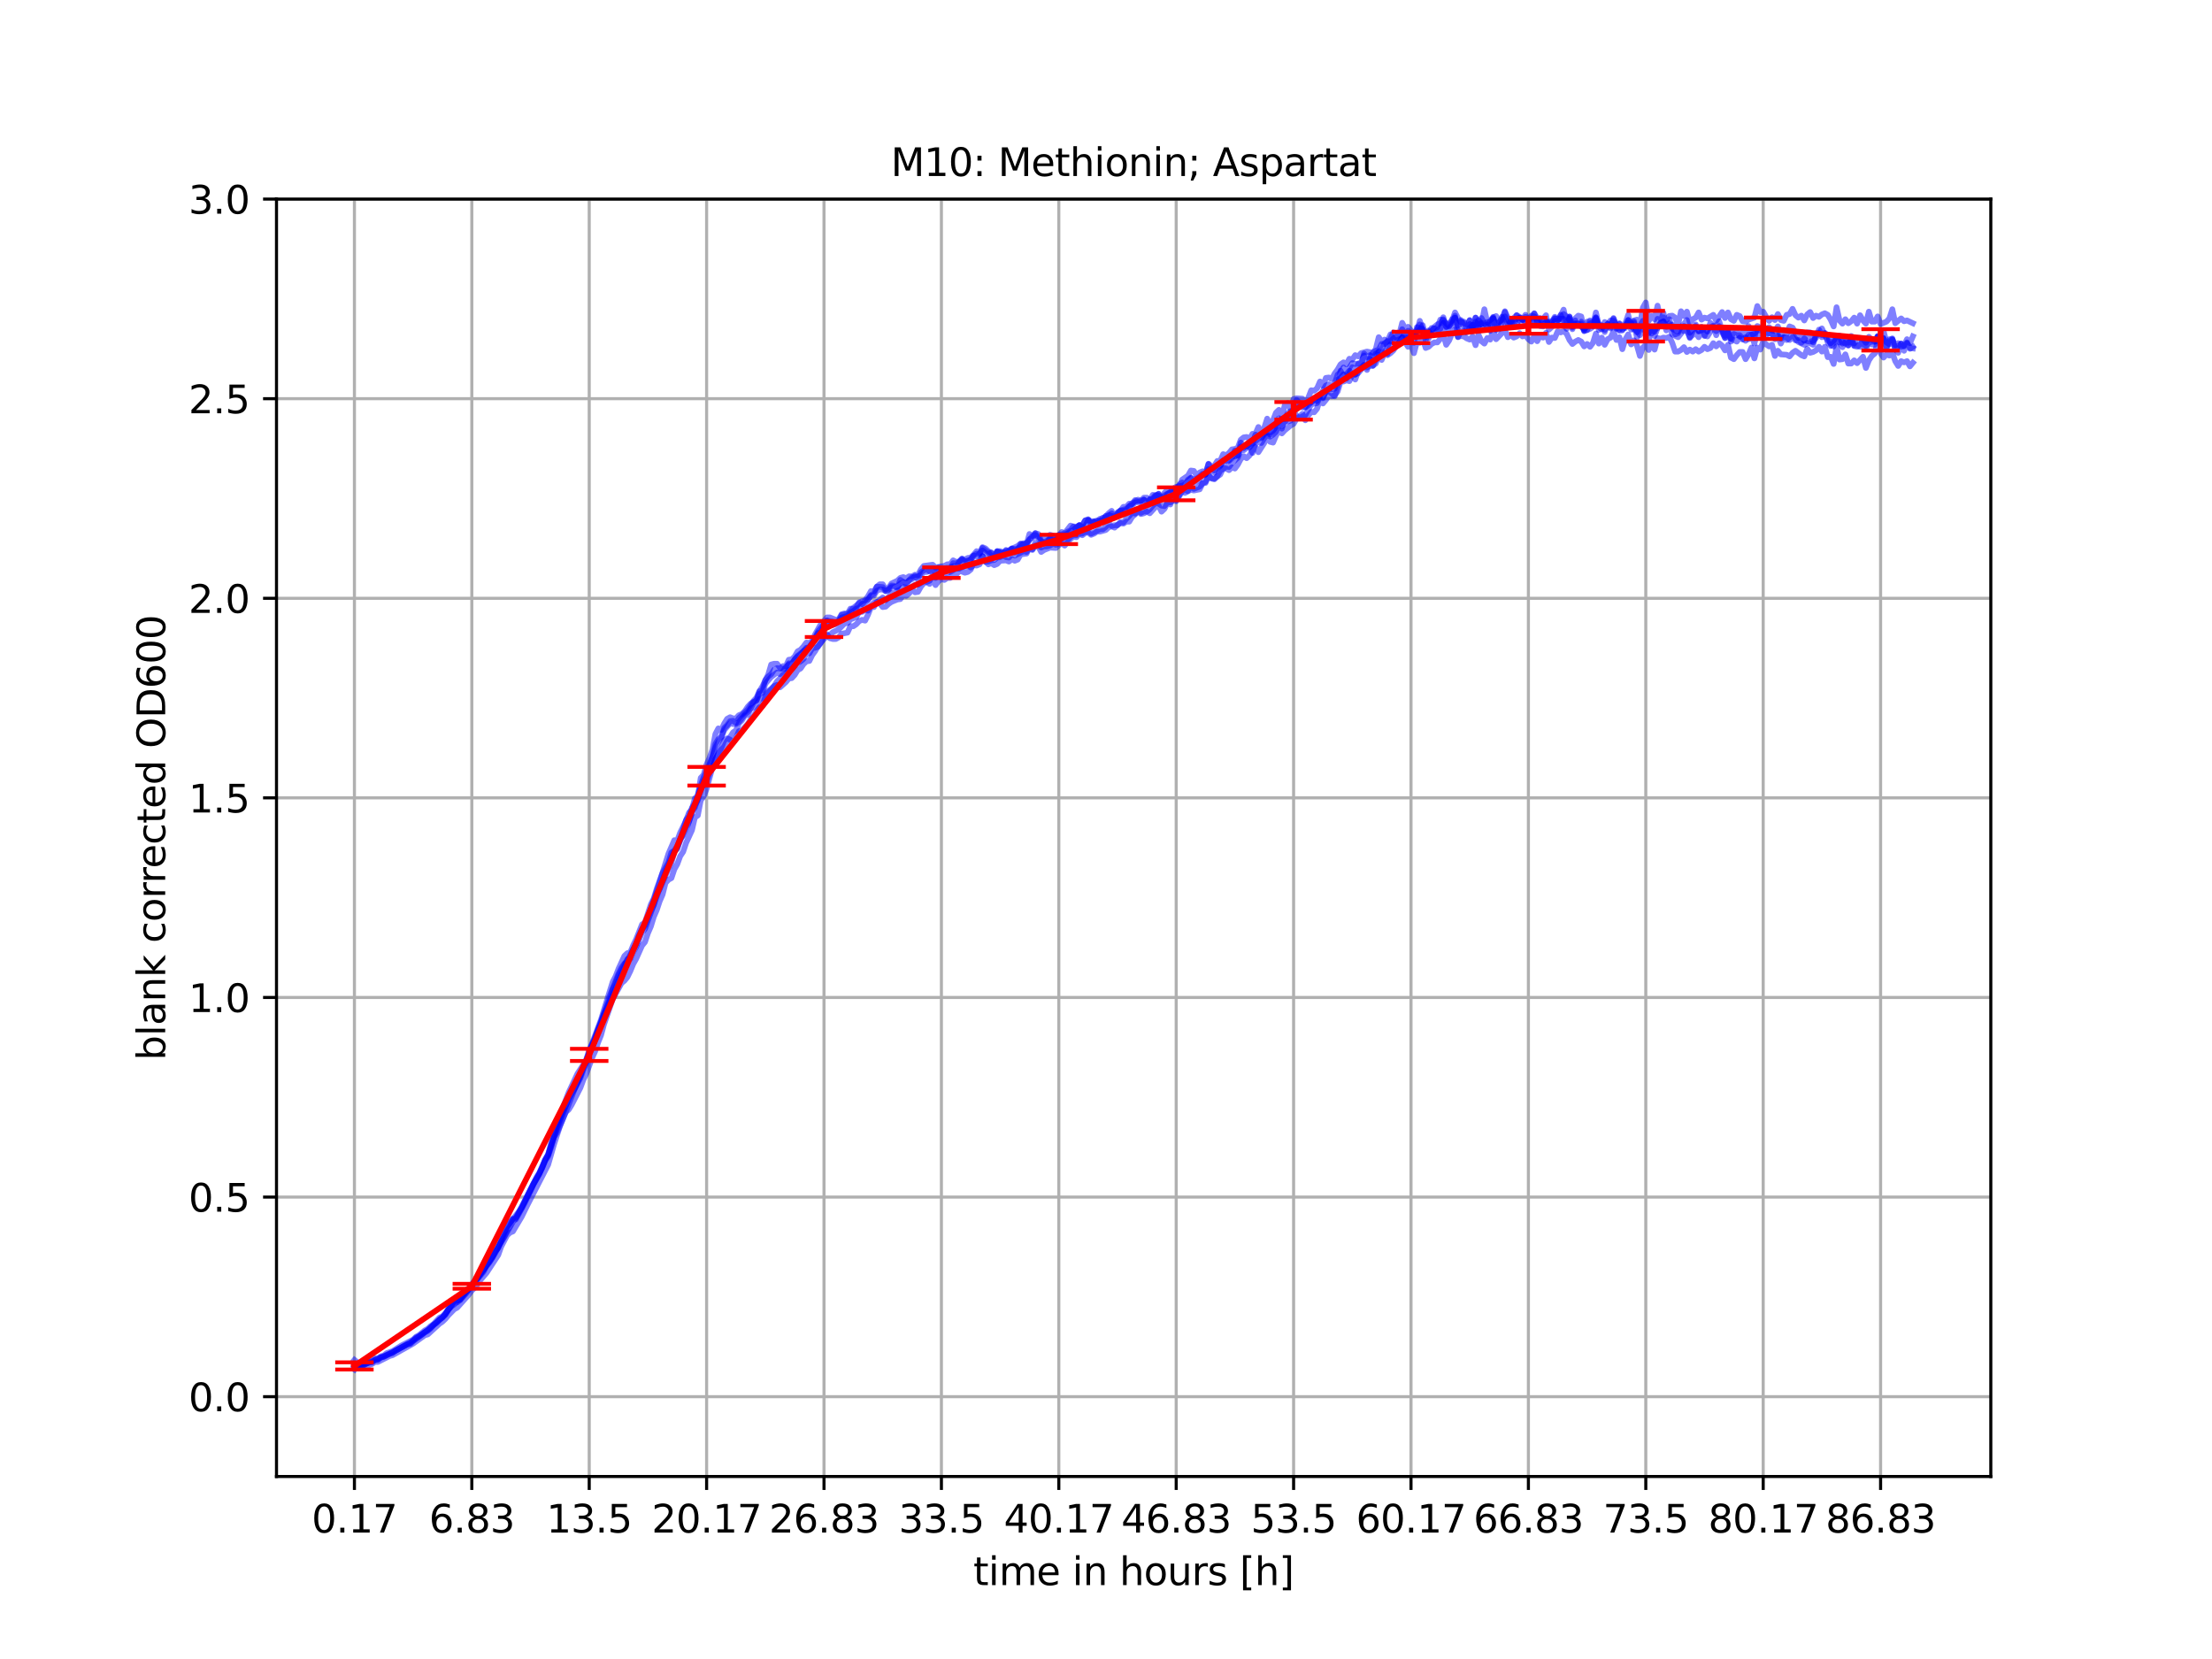 <?xml version="1.0" encoding="utf-8" standalone="no"?>
<!DOCTYPE svg PUBLIC "-//W3C//DTD SVG 1.1//EN"
  "http://www.w3.org/Graphics/SVG/1.1/DTD/svg11.dtd">
<svg xmlns:xlink="http://www.w3.org/1999/xlink" width="576pt" height="432pt" viewBox="0 0 576 432" xmlns="http://www.w3.org/2000/svg" version="1.1">
 <defs>
  <style type="text/css">*{stroke-linejoin: round; stroke-linecap: butt}</style>
 </defs>
 <g id="figure_1">
  <g id="patch_1">
   <path d="M 0 432 
L 576 432 
L 576 0 
L 0 0 
z
" style="fill: #ffffff"/>
  </g>
  <g id="axes_1">
   <g id="patch_2">
    <path d="M 72 384.48 
L 518.4 384.48 
L 518.4 51.84 
L 72 51.84 
z
" style="fill: #ffffff"/>
   </g>
   <g id="matplotlib.axis_1">
    <g id="xtick_1">
     <g id="line2d_1">
      <path d="M 92.291 384.48 
L 92.291 51.84 
" clip-path="url(#p31a27227d8)" style="fill: none; stroke: #b0b0b0; stroke-width: 0.8; stroke-linecap: square"/>
     </g>
     <g id="line2d_2">
      <defs>
       <path id="m7a67bbfc49" d="M 0 0 
L 0 3.5 
" style="stroke: #000000; stroke-width: 0.8"/>
      </defs>
      <g>
       <use xlink:href="#m7a67bbfc49" x="92.291" y="384.48" style="stroke: #000000; stroke-width: 0.8"/>
      </g>
     </g>
     <g id="text_1">
      <!-- 0.17 -->
      <g transform="translate(81.158 399.078) scale(0.1 -0.1)">
       <defs>
        <path id="DejaVuSans-30" d="M 2034 4250 
Q 1547 4250 1301 3770 
Q 1056 3291 1056 2328 
Q 1056 1369 1301 889 
Q 1547 409 2034 409 
Q 2525 409 2770 889 
Q 3016 1369 3016 2328 
Q 3016 3291 2770 3770 
Q 2525 4250 2034 4250 
z
M 2034 4750 
Q 2819 4750 3233 4129 
Q 3647 3509 3647 2328 
Q 3647 1150 3233 529 
Q 2819 -91 2034 -91 
Q 1250 -91 836 529 
Q 422 1150 422 2328 
Q 422 3509 836 4129 
Q 1250 4750 2034 4750 
z
" transform="scale(0.016)"/>
        <path id="DejaVuSans-2e" d="M 684 794 
L 1344 794 
L 1344 0 
L 684 0 
L 684 794 
z
" transform="scale(0.016)"/>
        <path id="DejaVuSans-31" d="M 794 531 
L 1825 531 
L 1825 4091 
L 703 3866 
L 703 4441 
L 1819 4666 
L 2450 4666 
L 2450 531 
L 3481 531 
L 3481 0 
L 794 0 
L 794 531 
z
" transform="scale(0.016)"/>
        <path id="DejaVuSans-37" d="M 525 4666 
L 3525 4666 
L 3525 4397 
L 1831 0 
L 1172 0 
L 2766 4134 
L 525 4134 
L 525 4666 
z
" transform="scale(0.016)"/>
       </defs>
       <use xlink:href="#DejaVuSans-30"/>
       <use xlink:href="#DejaVuSans-2e" x="63.623"/>
       <use xlink:href="#DejaVuSans-31" x="95.41"/>
       <use xlink:href="#DejaVuSans-37" x="159.033"/>
      </g>
     </g>
    </g>
    <g id="xtick_2">
     <g id="line2d_3">
      <path d="M 122.861 384.48 
L 122.861 51.84 
" clip-path="url(#p31a27227d8)" style="fill: none; stroke: #b0b0b0; stroke-width: 0.8; stroke-linecap: square"/>
     </g>
     <g id="line2d_4">
      <g>
       <use xlink:href="#m7a67bbfc49" x="122.861" y="384.48" style="stroke: #000000; stroke-width: 0.8"/>
      </g>
     </g>
     <g id="text_2">
      <!-- 6.83 -->
      <g transform="translate(111.728 399.078) scale(0.1 -0.1)">
       <defs>
        <path id="DejaVuSans-36" d="M 2113 2584 
Q 1688 2584 1439 2293 
Q 1191 2003 1191 1497 
Q 1191 994 1439 701 
Q 1688 409 2113 409 
Q 2538 409 2786 701 
Q 3034 994 3034 1497 
Q 3034 2003 2786 2293 
Q 2538 2584 2113 2584 
z
M 3366 4563 
L 3366 3988 
Q 3128 4100 2886 4159 
Q 2644 4219 2406 4219 
Q 1781 4219 1451 3797 
Q 1122 3375 1075 2522 
Q 1259 2794 1537 2939 
Q 1816 3084 2150 3084 
Q 2853 3084 3261 2657 
Q 3669 2231 3669 1497 
Q 3669 778 3244 343 
Q 2819 -91 2113 -91 
Q 1303 -91 875 529 
Q 447 1150 447 2328 
Q 447 3434 972 4092 
Q 1497 4750 2381 4750 
Q 2619 4750 2861 4703 
Q 3103 4656 3366 4563 
z
" transform="scale(0.016)"/>
        <path id="DejaVuSans-38" d="M 2034 2216 
Q 1584 2216 1326 1975 
Q 1069 1734 1069 1313 
Q 1069 891 1326 650 
Q 1584 409 2034 409 
Q 2484 409 2743 651 
Q 3003 894 3003 1313 
Q 3003 1734 2745 1975 
Q 2488 2216 2034 2216 
z
M 1403 2484 
Q 997 2584 770 2862 
Q 544 3141 544 3541 
Q 544 4100 942 4425 
Q 1341 4750 2034 4750 
Q 2731 4750 3128 4425 
Q 3525 4100 3525 3541 
Q 3525 3141 3298 2862 
Q 3072 2584 2669 2484 
Q 3125 2378 3379 2068 
Q 3634 1759 3634 1313 
Q 3634 634 3220 271 
Q 2806 -91 2034 -91 
Q 1263 -91 848 271 
Q 434 634 434 1313 
Q 434 1759 690 2068 
Q 947 2378 1403 2484 
z
M 1172 3481 
Q 1172 3119 1398 2916 
Q 1625 2713 2034 2713 
Q 2441 2713 2670 2916 
Q 2900 3119 2900 3481 
Q 2900 3844 2670 4047 
Q 2441 4250 2034 4250 
Q 1625 4250 1398 4047 
Q 1172 3844 1172 3481 
z
" transform="scale(0.016)"/>
        <path id="DejaVuSans-33" d="M 2597 2516 
Q 3050 2419 3304 2112 
Q 3559 1806 3559 1356 
Q 3559 666 3084 287 
Q 2609 -91 1734 -91 
Q 1441 -91 1130 -33 
Q 819 25 488 141 
L 488 750 
Q 750 597 1062 519 
Q 1375 441 1716 441 
Q 2309 441 2620 675 
Q 2931 909 2931 1356 
Q 2931 1769 2642 2001 
Q 2353 2234 1838 2234 
L 1294 2234 
L 1294 2753 
L 1863 2753 
Q 2328 2753 2575 2939 
Q 2822 3125 2822 3475 
Q 2822 3834 2567 4026 
Q 2313 4219 1838 4219 
Q 1578 4219 1281 4162 
Q 984 4106 628 3988 
L 628 4550 
Q 988 4650 1302 4700 
Q 1616 4750 1894 4750 
Q 2613 4750 3031 4423 
Q 3450 4097 3450 3541 
Q 3450 3153 3228 2886 
Q 3006 2619 2597 2516 
z
" transform="scale(0.016)"/>
       </defs>
       <use xlink:href="#DejaVuSans-36"/>
       <use xlink:href="#DejaVuSans-2e" x="63.623"/>
       <use xlink:href="#DejaVuSans-38" x="95.41"/>
       <use xlink:href="#DejaVuSans-33" x="159.033"/>
      </g>
     </g>
    </g>
    <g id="xtick_3">
     <g id="line2d_5">
      <path d="M 153.431 384.48 
L 153.431 51.84 
" clip-path="url(#p31a27227d8)" style="fill: none; stroke: #b0b0b0; stroke-width: 0.8; stroke-linecap: square"/>
     </g>
     <g id="line2d_6">
      <g>
       <use xlink:href="#m7a67bbfc49" x="153.431" y="384.48" style="stroke: #000000; stroke-width: 0.8"/>
      </g>
     </g>
     <g id="text_3">
      <!-- 13.5 -->
      <g transform="translate(142.298 399.078) scale(0.1 -0.1)">
       <defs>
        <path id="DejaVuSans-35" d="M 691 4666 
L 3169 4666 
L 3169 4134 
L 1269 4134 
L 1269 2991 
Q 1406 3038 1543 3061 
Q 1681 3084 1819 3084 
Q 2600 3084 3056 2656 
Q 3513 2228 3513 1497 
Q 3513 744 3044 326 
Q 2575 -91 1722 -91 
Q 1428 -91 1123 -41 
Q 819 9 494 109 
L 494 744 
Q 775 591 1075 516 
Q 1375 441 1709 441 
Q 2250 441 2565 725 
Q 2881 1009 2881 1497 
Q 2881 1984 2565 2268 
Q 2250 2553 1709 2553 
Q 1456 2553 1204 2497 
Q 953 2441 691 2322 
L 691 4666 
z
" transform="scale(0.016)"/>
       </defs>
       <use xlink:href="#DejaVuSans-31"/>
       <use xlink:href="#DejaVuSans-33" x="63.623"/>
       <use xlink:href="#DejaVuSans-2e" x="127.246"/>
       <use xlink:href="#DejaVuSans-35" x="159.033"/>
      </g>
     </g>
    </g>
    <g id="xtick_4">
     <g id="line2d_7">
      <path d="M 184.001 384.48 
L 184.001 51.84 
" clip-path="url(#p31a27227d8)" style="fill: none; stroke: #b0b0b0; stroke-width: 0.8; stroke-linecap: square"/>
     </g>
     <g id="line2d_8">
      <g>
       <use xlink:href="#m7a67bbfc49" x="184.001" y="384.48" style="stroke: #000000; stroke-width: 0.8"/>
      </g>
     </g>
     <g id="text_4">
      <!-- 20.17 -->
      <g transform="translate(169.687 399.078) scale(0.1 -0.1)">
       <defs>
        <path id="DejaVuSans-32" d="M 1228 531 
L 3431 531 
L 3431 0 
L 469 0 
L 469 531 
Q 828 903 1448 1529 
Q 2069 2156 2228 2338 
Q 2531 2678 2651 2914 
Q 2772 3150 2772 3378 
Q 2772 3750 2511 3984 
Q 2250 4219 1831 4219 
Q 1534 4219 1204 4116 
Q 875 4013 500 3803 
L 500 4441 
Q 881 4594 1212 4672 
Q 1544 4750 1819 4750 
Q 2544 4750 2975 4387 
Q 3406 4025 3406 3419 
Q 3406 3131 3298 2873 
Q 3191 2616 2906 2266 
Q 2828 2175 2409 1742 
Q 1991 1309 1228 531 
z
" transform="scale(0.016)"/>
       </defs>
       <use xlink:href="#DejaVuSans-32"/>
       <use xlink:href="#DejaVuSans-30" x="63.623"/>
       <use xlink:href="#DejaVuSans-2e" x="127.246"/>
       <use xlink:href="#DejaVuSans-31" x="159.033"/>
       <use xlink:href="#DejaVuSans-37" x="222.656"/>
      </g>
     </g>
    </g>
    <g id="xtick_5">
     <g id="line2d_9">
      <path d="M 214.571 384.48 
L 214.571 51.84 
" clip-path="url(#p31a27227d8)" style="fill: none; stroke: #b0b0b0; stroke-width: 0.8; stroke-linecap: square"/>
     </g>
     <g id="line2d_10">
      <g>
       <use xlink:href="#m7a67bbfc49" x="214.571" y="384.48" style="stroke: #000000; stroke-width: 0.8"/>
      </g>
     </g>
     <g id="text_5">
      <!-- 26.83 -->
      <g transform="translate(200.257 399.078) scale(0.1 -0.1)">
       <use xlink:href="#DejaVuSans-32"/>
       <use xlink:href="#DejaVuSans-36" x="63.623"/>
       <use xlink:href="#DejaVuSans-2e" x="127.246"/>
       <use xlink:href="#DejaVuSans-38" x="159.033"/>
       <use xlink:href="#DejaVuSans-33" x="222.656"/>
      </g>
     </g>
    </g>
    <g id="xtick_6">
     <g id="line2d_11">
      <path d="M 245.141 384.48 
L 245.141 51.84 
" clip-path="url(#p31a27227d8)" style="fill: none; stroke: #b0b0b0; stroke-width: 0.8; stroke-linecap: square"/>
     </g>
     <g id="line2d_12">
      <g>
       <use xlink:href="#m7a67bbfc49" x="245.141" y="384.48" style="stroke: #000000; stroke-width: 0.8"/>
      </g>
     </g>
     <g id="text_6">
      <!-- 33.5 -->
      <g transform="translate(234.009 399.078) scale(0.1 -0.1)">
       <use xlink:href="#DejaVuSans-33"/>
       <use xlink:href="#DejaVuSans-33" x="63.623"/>
       <use xlink:href="#DejaVuSans-2e" x="127.246"/>
       <use xlink:href="#DejaVuSans-35" x="159.033"/>
      </g>
     </g>
    </g>
    <g id="xtick_7">
     <g id="line2d_13">
      <path d="M 275.712 384.48 
L 275.712 51.84 
" clip-path="url(#p31a27227d8)" style="fill: none; stroke: #b0b0b0; stroke-width: 0.8; stroke-linecap: square"/>
     </g>
     <g id="line2d_14">
      <g>
       <use xlink:href="#m7a67bbfc49" x="275.712" y="384.48" style="stroke: #000000; stroke-width: 0.8"/>
      </g>
     </g>
     <g id="text_7">
      <!-- 40.17 -->
      <g transform="translate(261.397 399.078) scale(0.1 -0.1)">
       <defs>
        <path id="DejaVuSans-34" d="M 2419 4116 
L 825 1625 
L 2419 1625 
L 2419 4116 
z
M 2253 4666 
L 3047 4666 
L 3047 1625 
L 3713 1625 
L 3713 1100 
L 3047 1100 
L 3047 0 
L 2419 0 
L 2419 1100 
L 313 1100 
L 313 1709 
L 2253 4666 
z
" transform="scale(0.016)"/>
       </defs>
       <use xlink:href="#DejaVuSans-34"/>
       <use xlink:href="#DejaVuSans-30" x="63.623"/>
       <use xlink:href="#DejaVuSans-2e" x="127.246"/>
       <use xlink:href="#DejaVuSans-31" x="159.033"/>
       <use xlink:href="#DejaVuSans-37" x="222.656"/>
      </g>
     </g>
    </g>
    <g id="xtick_8">
     <g id="line2d_15">
      <path d="M 306.282 384.48 
L 306.282 51.84 
" clip-path="url(#p31a27227d8)" style="fill: none; stroke: #b0b0b0; stroke-width: 0.8; stroke-linecap: square"/>
     </g>
     <g id="line2d_16">
      <g>
       <use xlink:href="#m7a67bbfc49" x="306.282" y="384.48" style="stroke: #000000; stroke-width: 0.8"/>
      </g>
     </g>
     <g id="text_8">
      <!-- 46.83 -->
      <g transform="translate(291.968 399.078) scale(0.1 -0.1)">
       <use xlink:href="#DejaVuSans-34"/>
       <use xlink:href="#DejaVuSans-36" x="63.623"/>
       <use xlink:href="#DejaVuSans-2e" x="127.246"/>
       <use xlink:href="#DejaVuSans-38" x="159.033"/>
       <use xlink:href="#DejaVuSans-33" x="222.656"/>
      </g>
     </g>
    </g>
    <g id="xtick_9">
     <g id="line2d_17">
      <path d="M 336.852 384.48 
L 336.852 51.84 
" clip-path="url(#p31a27227d8)" style="fill: none; stroke: #b0b0b0; stroke-width: 0.8; stroke-linecap: square"/>
     </g>
     <g id="line2d_18">
      <g>
       <use xlink:href="#m7a67bbfc49" x="336.852" y="384.48" style="stroke: #000000; stroke-width: 0.8"/>
      </g>
     </g>
     <g id="text_9">
      <!-- 53.5 -->
      <g transform="translate(325.719 399.078) scale(0.1 -0.1)">
       <use xlink:href="#DejaVuSans-35"/>
       <use xlink:href="#DejaVuSans-33" x="63.623"/>
       <use xlink:href="#DejaVuSans-2e" x="127.246"/>
       <use xlink:href="#DejaVuSans-35" x="159.033"/>
      </g>
     </g>
    </g>
    <g id="xtick_10">
     <g id="line2d_19">
      <path d="M 367.422 384.48 
L 367.422 51.84 
" clip-path="url(#p31a27227d8)" style="fill: none; stroke: #b0b0b0; stroke-width: 0.8; stroke-linecap: square"/>
     </g>
     <g id="line2d_20">
      <g>
       <use xlink:href="#m7a67bbfc49" x="367.422" y="384.48" style="stroke: #000000; stroke-width: 0.8"/>
      </g>
     </g>
     <g id="text_10">
      <!-- 60.17 -->
      <g transform="translate(353.108 399.078) scale(0.1 -0.1)">
       <use xlink:href="#DejaVuSans-36"/>
       <use xlink:href="#DejaVuSans-30" x="63.623"/>
       <use xlink:href="#DejaVuSans-2e" x="127.246"/>
       <use xlink:href="#DejaVuSans-31" x="159.033"/>
       <use xlink:href="#DejaVuSans-37" x="222.656"/>
      </g>
     </g>
    </g>
    <g id="xtick_11">
     <g id="line2d_21">
      <path d="M 397.992 384.48 
L 397.992 51.84 
" clip-path="url(#p31a27227d8)" style="fill: none; stroke: #b0b0b0; stroke-width: 0.8; stroke-linecap: square"/>
     </g>
     <g id="line2d_22">
      <g>
       <use xlink:href="#m7a67bbfc49" x="397.992" y="384.48" style="stroke: #000000; stroke-width: 0.8"/>
      </g>
     </g>
     <g id="text_11">
      <!-- 66.83 -->
      <g transform="translate(383.678 399.078) scale(0.1 -0.1)">
       <use xlink:href="#DejaVuSans-36"/>
       <use xlink:href="#DejaVuSans-36" x="63.623"/>
       <use xlink:href="#DejaVuSans-2e" x="127.246"/>
       <use xlink:href="#DejaVuSans-38" x="159.033"/>
       <use xlink:href="#DejaVuSans-33" x="222.656"/>
      </g>
     </g>
    </g>
    <g id="xtick_12">
     <g id="line2d_23">
      <path d="M 428.562 384.48 
L 428.562 51.84 
" clip-path="url(#p31a27227d8)" style="fill: none; stroke: #b0b0b0; stroke-width: 0.8; stroke-linecap: square"/>
     </g>
     <g id="line2d_24">
      <g>
       <use xlink:href="#m7a67bbfc49" x="428.562" y="384.48" style="stroke: #000000; stroke-width: 0.8"/>
      </g>
     </g>
     <g id="text_12">
      <!-- 73.5 -->
      <g transform="translate(417.429 399.078) scale(0.1 -0.1)">
       <use xlink:href="#DejaVuSans-37"/>
       <use xlink:href="#DejaVuSans-33" x="63.623"/>
       <use xlink:href="#DejaVuSans-2e" x="127.246"/>
       <use xlink:href="#DejaVuSans-35" x="159.033"/>
      </g>
     </g>
    </g>
    <g id="xtick_13">
     <g id="line2d_25">
      <path d="M 459.132 384.48 
L 459.132 51.84 
" clip-path="url(#p31a27227d8)" style="fill: none; stroke: #b0b0b0; stroke-width: 0.8; stroke-linecap: square"/>
     </g>
     <g id="line2d_26">
      <g>
       <use xlink:href="#m7a67bbfc49" x="459.132" y="384.48" style="stroke: #000000; stroke-width: 0.8"/>
      </g>
     </g>
     <g id="text_13">
      <!-- 80.17 -->
      <g transform="translate(444.818 399.078) scale(0.1 -0.1)">
       <use xlink:href="#DejaVuSans-38"/>
       <use xlink:href="#DejaVuSans-30" x="63.623"/>
       <use xlink:href="#DejaVuSans-2e" x="127.246"/>
       <use xlink:href="#DejaVuSans-31" x="159.033"/>
       <use xlink:href="#DejaVuSans-37" x="222.656"/>
      </g>
     </g>
    </g>
    <g id="xtick_14">
     <g id="line2d_27">
      <path d="M 489.702 384.48 
L 489.702 51.84 
" clip-path="url(#p31a27227d8)" style="fill: none; stroke: #b0b0b0; stroke-width: 0.8; stroke-linecap: square"/>
     </g>
     <g id="line2d_28">
      <g>
       <use xlink:href="#m7a67bbfc49" x="489.702" y="384.48" style="stroke: #000000; stroke-width: 0.8"/>
      </g>
     </g>
     <g id="text_14">
      <!-- 86.83 -->
      <g transform="translate(475.388 399.078) scale(0.1 -0.1)">
       <use xlink:href="#DejaVuSans-38"/>
       <use xlink:href="#DejaVuSans-36" x="63.623"/>
       <use xlink:href="#DejaVuSans-2e" x="127.246"/>
       <use xlink:href="#DejaVuSans-38" x="159.033"/>
       <use xlink:href="#DejaVuSans-33" x="222.656"/>
      </g>
     </g>
    </g>
    <g id="text_15">
     <!-- time in hours [h] -->
     <g transform="translate(253.452 412.757) scale(0.1 -0.1)">
      <defs>
       <path id="DejaVuSans-74" d="M 1172 4494 
L 1172 3500 
L 2356 3500 
L 2356 3053 
L 1172 3053 
L 1172 1153 
Q 1172 725 1289 603 
Q 1406 481 1766 481 
L 2356 481 
L 2356 0 
L 1766 0 
Q 1100 0 847 248 
Q 594 497 594 1153 
L 594 3053 
L 172 3053 
L 172 3500 
L 594 3500 
L 594 4494 
L 1172 4494 
z
" transform="scale(0.016)"/>
       <path id="DejaVuSans-69" d="M 603 3500 
L 1178 3500 
L 1178 0 
L 603 0 
L 603 3500 
z
M 603 4863 
L 1178 4863 
L 1178 4134 
L 603 4134 
L 603 4863 
z
" transform="scale(0.016)"/>
       <path id="DejaVuSans-6d" d="M 3328 2828 
Q 3544 3216 3844 3400 
Q 4144 3584 4550 3584 
Q 5097 3584 5394 3201 
Q 5691 2819 5691 2113 
L 5691 0 
L 5113 0 
L 5113 2094 
Q 5113 2597 4934 2840 
Q 4756 3084 4391 3084 
Q 3944 3084 3684 2787 
Q 3425 2491 3425 1978 
L 3425 0 
L 2847 0 
L 2847 2094 
Q 2847 2600 2669 2842 
Q 2491 3084 2119 3084 
Q 1678 3084 1418 2786 
Q 1159 2488 1159 1978 
L 1159 0 
L 581 0 
L 581 3500 
L 1159 3500 
L 1159 2956 
Q 1356 3278 1631 3431 
Q 1906 3584 2284 3584 
Q 2666 3584 2933 3390 
Q 3200 3197 3328 2828 
z
" transform="scale(0.016)"/>
       <path id="DejaVuSans-65" d="M 3597 1894 
L 3597 1613 
L 953 1613 
Q 991 1019 1311 708 
Q 1631 397 2203 397 
Q 2534 397 2845 478 
Q 3156 559 3463 722 
L 3463 178 
Q 3153 47 2828 -22 
Q 2503 -91 2169 -91 
Q 1331 -91 842 396 
Q 353 884 353 1716 
Q 353 2575 817 3079 
Q 1281 3584 2069 3584 
Q 2775 3584 3186 3129 
Q 3597 2675 3597 1894 
z
M 3022 2063 
Q 3016 2534 2758 2815 
Q 2500 3097 2075 3097 
Q 1594 3097 1305 2825 
Q 1016 2553 972 2059 
L 3022 2063 
z
" transform="scale(0.016)"/>
       <path id="DejaVuSans-20" transform="scale(0.016)"/>
       <path id="DejaVuSans-6e" d="M 3513 2113 
L 3513 0 
L 2938 0 
L 2938 2094 
Q 2938 2591 2744 2837 
Q 2550 3084 2163 3084 
Q 1697 3084 1428 2787 
Q 1159 2491 1159 1978 
L 1159 0 
L 581 0 
L 581 3500 
L 1159 3500 
L 1159 2956 
Q 1366 3272 1645 3428 
Q 1925 3584 2291 3584 
Q 2894 3584 3203 3211 
Q 3513 2838 3513 2113 
z
" transform="scale(0.016)"/>
       <path id="DejaVuSans-68" d="M 3513 2113 
L 3513 0 
L 2938 0 
L 2938 2094 
Q 2938 2591 2744 2837 
Q 2550 3084 2163 3084 
Q 1697 3084 1428 2787 
Q 1159 2491 1159 1978 
L 1159 0 
L 581 0 
L 581 4863 
L 1159 4863 
L 1159 2956 
Q 1366 3272 1645 3428 
Q 1925 3584 2291 3584 
Q 2894 3584 3203 3211 
Q 3513 2838 3513 2113 
z
" transform="scale(0.016)"/>
       <path id="DejaVuSans-6f" d="M 1959 3097 
Q 1497 3097 1228 2736 
Q 959 2375 959 1747 
Q 959 1119 1226 758 
Q 1494 397 1959 397 
Q 2419 397 2687 759 
Q 2956 1122 2956 1747 
Q 2956 2369 2687 2733 
Q 2419 3097 1959 3097 
z
M 1959 3584 
Q 2709 3584 3137 3096 
Q 3566 2609 3566 1747 
Q 3566 888 3137 398 
Q 2709 -91 1959 -91 
Q 1206 -91 779 398 
Q 353 888 353 1747 
Q 353 2609 779 3096 
Q 1206 3584 1959 3584 
z
" transform="scale(0.016)"/>
       <path id="DejaVuSans-75" d="M 544 1381 
L 544 3500 
L 1119 3500 
L 1119 1403 
Q 1119 906 1312 657 
Q 1506 409 1894 409 
Q 2359 409 2629 706 
Q 2900 1003 2900 1516 
L 2900 3500 
L 3475 3500 
L 3475 0 
L 2900 0 
L 2900 538 
Q 2691 219 2414 64 
Q 2138 -91 1772 -91 
Q 1169 -91 856 284 
Q 544 659 544 1381 
z
M 1991 3584 
L 1991 3584 
z
" transform="scale(0.016)"/>
       <path id="DejaVuSans-72" d="M 2631 2963 
Q 2534 3019 2420 3045 
Q 2306 3072 2169 3072 
Q 1681 3072 1420 2755 
Q 1159 2438 1159 1844 
L 1159 0 
L 581 0 
L 581 3500 
L 1159 3500 
L 1159 2956 
Q 1341 3275 1631 3429 
Q 1922 3584 2338 3584 
Q 2397 3584 2469 3576 
Q 2541 3569 2628 3553 
L 2631 2963 
z
" transform="scale(0.016)"/>
       <path id="DejaVuSans-73" d="M 2834 3397 
L 2834 2853 
Q 2591 2978 2328 3040 
Q 2066 3103 1784 3103 
Q 1356 3103 1142 2972 
Q 928 2841 928 2578 
Q 928 2378 1081 2264 
Q 1234 2150 1697 2047 
L 1894 2003 
Q 2506 1872 2764 1633 
Q 3022 1394 3022 966 
Q 3022 478 2636 193 
Q 2250 -91 1575 -91 
Q 1294 -91 989 -36 
Q 684 19 347 128 
L 347 722 
Q 666 556 975 473 
Q 1284 391 1588 391 
Q 1994 391 2212 530 
Q 2431 669 2431 922 
Q 2431 1156 2273 1281 
Q 2116 1406 1581 1522 
L 1381 1569 
Q 847 1681 609 1914 
Q 372 2147 372 2553 
Q 372 3047 722 3315 
Q 1072 3584 1716 3584 
Q 2034 3584 2315 3537 
Q 2597 3491 2834 3397 
z
" transform="scale(0.016)"/>
       <path id="DejaVuSans-5b" d="M 550 4863 
L 1875 4863 
L 1875 4416 
L 1125 4416 
L 1125 -397 
L 1875 -397 
L 1875 -844 
L 550 -844 
L 550 4863 
z
" transform="scale(0.016)"/>
       <path id="DejaVuSans-5d" d="M 1947 4863 
L 1947 -844 
L 622 -844 
L 622 -397 
L 1369 -397 
L 1369 4416 
L 622 4416 
L 622 4863 
L 1947 4863 
z
" transform="scale(0.016)"/>
      </defs>
      <use xlink:href="#DejaVuSans-74"/>
      <use xlink:href="#DejaVuSans-69" x="39.209"/>
      <use xlink:href="#DejaVuSans-6d" x="66.992"/>
      <use xlink:href="#DejaVuSans-65" x="164.404"/>
      <use xlink:href="#DejaVuSans-20" x="225.928"/>
      <use xlink:href="#DejaVuSans-69" x="257.715"/>
      <use xlink:href="#DejaVuSans-6e" x="285.498"/>
      <use xlink:href="#DejaVuSans-20" x="348.877"/>
      <use xlink:href="#DejaVuSans-68" x="380.664"/>
      <use xlink:href="#DejaVuSans-6f" x="444.043"/>
      <use xlink:href="#DejaVuSans-75" x="505.225"/>
      <use xlink:href="#DejaVuSans-72" x="568.604"/>
      <use xlink:href="#DejaVuSans-73" x="609.717"/>
      <use xlink:href="#DejaVuSans-20" x="661.816"/>
      <use xlink:href="#DejaVuSans-5b" x="693.604"/>
      <use xlink:href="#DejaVuSans-68" x="732.617"/>
      <use xlink:href="#DejaVuSans-5d" x="795.996"/>
     </g>
    </g>
   </g>
   <g id="matplotlib.axis_2">
    <g id="ytick_1">
     <g id="line2d_29">
      <path d="M 72 363.69 
L 518.4 363.69 
" clip-path="url(#p31a27227d8)" style="fill: none; stroke: #b0b0b0; stroke-width: 0.8; stroke-linecap: square"/>
     </g>
     <g id="line2d_30">
      <defs>
       <path id="m7cf8435df4" d="M 0 0 
L -3.5 0 
" style="stroke: #000000; stroke-width: 0.8"/>
      </defs>
      <g>
       <use xlink:href="#m7cf8435df4" x="72" y="363.69" style="stroke: #000000; stroke-width: 0.8"/>
      </g>
     </g>
     <g id="text_16">
      <!-- 0.0 -->
      <g transform="translate(49.097 367.489) scale(0.1 -0.1)">
       <use xlink:href="#DejaVuSans-30"/>
       <use xlink:href="#DejaVuSans-2e" x="63.623"/>
       <use xlink:href="#DejaVuSans-30" x="95.41"/>
      </g>
     </g>
    </g>
    <g id="ytick_2">
     <g id="line2d_31">
      <path d="M 72 311.715 
L 518.4 311.715 
" clip-path="url(#p31a27227d8)" style="fill: none; stroke: #b0b0b0; stroke-width: 0.8; stroke-linecap: square"/>
     </g>
     <g id="line2d_32">
      <g>
       <use xlink:href="#m7cf8435df4" x="72" y="311.715" style="stroke: #000000; stroke-width: 0.8"/>
      </g>
     </g>
     <g id="text_17">
      <!-- 0.5 -->
      <g transform="translate(49.097 315.514) scale(0.1 -0.1)">
       <use xlink:href="#DejaVuSans-30"/>
       <use xlink:href="#DejaVuSans-2e" x="63.623"/>
       <use xlink:href="#DejaVuSans-35" x="95.41"/>
      </g>
     </g>
    </g>
    <g id="ytick_3">
     <g id="line2d_33">
      <path d="M 72 259.74 
L 518.4 259.74 
" clip-path="url(#p31a27227d8)" style="fill: none; stroke: #b0b0b0; stroke-width: 0.8; stroke-linecap: square"/>
     </g>
     <g id="line2d_34">
      <g>
       <use xlink:href="#m7cf8435df4" x="72" y="259.74" style="stroke: #000000; stroke-width: 0.8"/>
      </g>
     </g>
     <g id="text_18">
      <!-- 1.0 -->
      <g transform="translate(49.097 263.539) scale(0.1 -0.1)">
       <use xlink:href="#DejaVuSans-31"/>
       <use xlink:href="#DejaVuSans-2e" x="63.623"/>
       <use xlink:href="#DejaVuSans-30" x="95.41"/>
      </g>
     </g>
    </g>
    <g id="ytick_4">
     <g id="line2d_35">
      <path d="M 72 207.765 
L 518.4 207.765 
" clip-path="url(#p31a27227d8)" style="fill: none; stroke: #b0b0b0; stroke-width: 0.8; stroke-linecap: square"/>
     </g>
     <g id="line2d_36">
      <g>
       <use xlink:href="#m7cf8435df4" x="72" y="207.765" style="stroke: #000000; stroke-width: 0.8"/>
      </g>
     </g>
     <g id="text_19">
      <!-- 1.5 -->
      <g transform="translate(49.097 211.564) scale(0.1 -0.1)">
       <use xlink:href="#DejaVuSans-31"/>
       <use xlink:href="#DejaVuSans-2e" x="63.623"/>
       <use xlink:href="#DejaVuSans-35" x="95.41"/>
      </g>
     </g>
    </g>
    <g id="ytick_5">
     <g id="line2d_37">
      <path d="M 72 155.79 
L 518.4 155.79 
" clip-path="url(#p31a27227d8)" style="fill: none; stroke: #b0b0b0; stroke-width: 0.8; stroke-linecap: square"/>
     </g>
     <g id="line2d_38">
      <g>
       <use xlink:href="#m7cf8435df4" x="72" y="155.79" style="stroke: #000000; stroke-width: 0.8"/>
      </g>
     </g>
     <g id="text_20">
      <!-- 2.0 -->
      <g transform="translate(49.097 159.589) scale(0.1 -0.1)">
       <use xlink:href="#DejaVuSans-32"/>
       <use xlink:href="#DejaVuSans-2e" x="63.623"/>
       <use xlink:href="#DejaVuSans-30" x="95.41"/>
      </g>
     </g>
    </g>
    <g id="ytick_6">
     <g id="line2d_39">
      <path d="M 72 103.815 
L 518.4 103.815 
" clip-path="url(#p31a27227d8)" style="fill: none; stroke: #b0b0b0; stroke-width: 0.8; stroke-linecap: square"/>
     </g>
     <g id="line2d_40">
      <g>
       <use xlink:href="#m7cf8435df4" x="72" y="103.815" style="stroke: #000000; stroke-width: 0.8"/>
      </g>
     </g>
     <g id="text_21">
      <!-- 2.5 -->
      <g transform="translate(49.097 107.614) scale(0.1 -0.1)">
       <use xlink:href="#DejaVuSans-32"/>
       <use xlink:href="#DejaVuSans-2e" x="63.623"/>
       <use xlink:href="#DejaVuSans-35" x="95.41"/>
      </g>
     </g>
    </g>
    <g id="ytick_7">
     <g id="line2d_41">
      <path d="M 72 51.84 
L 518.4 51.84 
" clip-path="url(#p31a27227d8)" style="fill: none; stroke: #b0b0b0; stroke-width: 0.8; stroke-linecap: square"/>
     </g>
     <g id="line2d_42">
      <g>
       <use xlink:href="#m7cf8435df4" x="72" y="51.84" style="stroke: #000000; stroke-width: 0.8"/>
      </g>
     </g>
     <g id="text_22">
      <!-- 3.0 -->
      <g transform="translate(49.097 55.639) scale(0.1 -0.1)">
       <use xlink:href="#DejaVuSans-33"/>
       <use xlink:href="#DejaVuSans-2e" x="63.623"/>
       <use xlink:href="#DejaVuSans-30" x="95.41"/>
      </g>
     </g>
    </g>
    <g id="text_23">
     <!-- blank corrected OD600 -->
     <g transform="translate(43.017 276.115) rotate(-90) scale(0.1 -0.1)">
      <defs>
       <path id="DejaVuSans-62" d="M 3116 1747 
Q 3116 2381 2855 2742 
Q 2594 3103 2138 3103 
Q 1681 3103 1420 2742 
Q 1159 2381 1159 1747 
Q 1159 1113 1420 752 
Q 1681 391 2138 391 
Q 2594 391 2855 752 
Q 3116 1113 3116 1747 
z
M 1159 2969 
Q 1341 3281 1617 3432 
Q 1894 3584 2278 3584 
Q 2916 3584 3314 3078 
Q 3713 2572 3713 1747 
Q 3713 922 3314 415 
Q 2916 -91 2278 -91 
Q 1894 -91 1617 61 
Q 1341 213 1159 525 
L 1159 0 
L 581 0 
L 581 4863 
L 1159 4863 
L 1159 2969 
z
" transform="scale(0.016)"/>
       <path id="DejaVuSans-6c" d="M 603 4863 
L 1178 4863 
L 1178 0 
L 603 0 
L 603 4863 
z
" transform="scale(0.016)"/>
       <path id="DejaVuSans-61" d="M 2194 1759 
Q 1497 1759 1228 1600 
Q 959 1441 959 1056 
Q 959 750 1161 570 
Q 1363 391 1709 391 
Q 2188 391 2477 730 
Q 2766 1069 2766 1631 
L 2766 1759 
L 2194 1759 
z
M 3341 1997 
L 3341 0 
L 2766 0 
L 2766 531 
Q 2569 213 2275 61 
Q 1981 -91 1556 -91 
Q 1019 -91 701 211 
Q 384 513 384 1019 
Q 384 1609 779 1909 
Q 1175 2209 1959 2209 
L 2766 2209 
L 2766 2266 
Q 2766 2663 2505 2880 
Q 2244 3097 1772 3097 
Q 1472 3097 1187 3025 
Q 903 2953 641 2809 
L 641 3341 
Q 956 3463 1253 3523 
Q 1550 3584 1831 3584 
Q 2591 3584 2966 3190 
Q 3341 2797 3341 1997 
z
" transform="scale(0.016)"/>
       <path id="DejaVuSans-6b" d="M 581 4863 
L 1159 4863 
L 1159 1991 
L 2875 3500 
L 3609 3500 
L 1753 1863 
L 3688 0 
L 2938 0 
L 1159 1709 
L 1159 0 
L 581 0 
L 581 4863 
z
" transform="scale(0.016)"/>
       <path id="DejaVuSans-63" d="M 3122 3366 
L 3122 2828 
Q 2878 2963 2633 3030 
Q 2388 3097 2138 3097 
Q 1578 3097 1268 2742 
Q 959 2388 959 1747 
Q 959 1106 1268 751 
Q 1578 397 2138 397 
Q 2388 397 2633 464 
Q 2878 531 3122 666 
L 3122 134 
Q 2881 22 2623 -34 
Q 2366 -91 2075 -91 
Q 1284 -91 818 406 
Q 353 903 353 1747 
Q 353 2603 823 3093 
Q 1294 3584 2113 3584 
Q 2378 3584 2631 3529 
Q 2884 3475 3122 3366 
z
" transform="scale(0.016)"/>
       <path id="DejaVuSans-64" d="M 2906 2969 
L 2906 4863 
L 3481 4863 
L 3481 0 
L 2906 0 
L 2906 525 
Q 2725 213 2448 61 
Q 2172 -91 1784 -91 
Q 1150 -91 751 415 
Q 353 922 353 1747 
Q 353 2572 751 3078 
Q 1150 3584 1784 3584 
Q 2172 3584 2448 3432 
Q 2725 3281 2906 2969 
z
M 947 1747 
Q 947 1113 1208 752 
Q 1469 391 1925 391 
Q 2381 391 2643 752 
Q 2906 1113 2906 1747 
Q 2906 2381 2643 2742 
Q 2381 3103 1925 3103 
Q 1469 3103 1208 2742 
Q 947 2381 947 1747 
z
" transform="scale(0.016)"/>
       <path id="DejaVuSans-4f" d="M 2522 4238 
Q 1834 4238 1429 3725 
Q 1025 3213 1025 2328 
Q 1025 1447 1429 934 
Q 1834 422 2522 422 
Q 3209 422 3611 934 
Q 4013 1447 4013 2328 
Q 4013 3213 3611 3725 
Q 3209 4238 2522 4238 
z
M 2522 4750 
Q 3503 4750 4090 4092 
Q 4678 3434 4678 2328 
Q 4678 1225 4090 567 
Q 3503 -91 2522 -91 
Q 1538 -91 948 565 
Q 359 1222 359 2328 
Q 359 3434 948 4092 
Q 1538 4750 2522 4750 
z
" transform="scale(0.016)"/>
       <path id="DejaVuSans-44" d="M 1259 4147 
L 1259 519 
L 2022 519 
Q 2988 519 3436 956 
Q 3884 1394 3884 2338 
Q 3884 3275 3436 3711 
Q 2988 4147 2022 4147 
L 1259 4147 
z
M 628 4666 
L 1925 4666 
Q 3281 4666 3915 4102 
Q 4550 3538 4550 2338 
Q 4550 1131 3912 565 
Q 3275 0 1925 0 
L 628 0 
L 628 4666 
z
" transform="scale(0.016)"/>
      </defs>
      <use xlink:href="#DejaVuSans-62"/>
      <use xlink:href="#DejaVuSans-6c" x="63.477"/>
      <use xlink:href="#DejaVuSans-61" x="91.26"/>
      <use xlink:href="#DejaVuSans-6e" x="152.539"/>
      <use xlink:href="#DejaVuSans-6b" x="215.918"/>
      <use xlink:href="#DejaVuSans-20" x="273.828"/>
      <use xlink:href="#DejaVuSans-63" x="305.615"/>
      <use xlink:href="#DejaVuSans-6f" x="360.596"/>
      <use xlink:href="#DejaVuSans-72" x="421.777"/>
      <use xlink:href="#DejaVuSans-72" x="461.141"/>
      <use xlink:href="#DejaVuSans-65" x="500.004"/>
      <use xlink:href="#DejaVuSans-63" x="561.527"/>
      <use xlink:href="#DejaVuSans-74" x="616.508"/>
      <use xlink:href="#DejaVuSans-65" x="655.717"/>
      <use xlink:href="#DejaVuSans-64" x="717.24"/>
      <use xlink:href="#DejaVuSans-20" x="780.717"/>
      <use xlink:href="#DejaVuSans-4f" x="812.504"/>
      <use xlink:href="#DejaVuSans-44" x="891.215"/>
      <use xlink:href="#DejaVuSans-36" x="968.217"/>
      <use xlink:href="#DejaVuSans-30" x="1031.84"/>
      <use xlink:href="#DejaVuSans-30" x="1095.463"/>
     </g>
    </g>
   </g>
   <g id="line2d_43">
    <path d="M 92.291 355.998 
L 93.055 355.374 
L 93.819 355.686 
L 94.584 355.582 
L 95.348 355.062 
L 96.876 354.646 
L 97.641 354.231 
L 98.405 354.127 
L 99.169 353.503 
L 99.933 353.295 
L 101.462 352.567 
L 102.226 352.359 
L 102.99 351.736 
L 106.047 350.073 
L 106.812 349.969 
L 107.576 349.241 
L 109.869 347.578 
L 110.633 346.954 
L 111.397 346.538 
L 112.161 345.915 
L 112.926 344.979 
L 115.983 342.38 
L 116.747 341.029 
L 118.276 339.262 
L 119.04 339.158 
L 119.804 338.534 
L 121.333 336.871 
L 122.861 334.896 
L 125.918 331.154 
L 126.682 329.698 
L 127.447 328.763 
L 128.975 326.268 
L 129.739 324.709 
L 131.268 322.006 
L 132.032 320.447 
L 132.796 319.303 
L 133.561 317.536 
L 134.325 317.536 
L 136.618 313.274 
L 138.146 310.156 
L 138.91 308.493 
L 140.439 305.686 
L 141.203 304.127 
L 141.967 302.256 
L 142.732 301.112 
L 143.496 298.825 
L 144.26 296.123 
L 147.317 288.118 
L 148.081 286.143 
L 149.61 283.545 
L 151.138 280.738 
L 151.903 278.555 
L 152.667 276.788 
L 153.431 274.501 
L 154.195 272.734 
L 158.781 260.364 
L 159.545 257.661 
L 160.309 256.102 
L 161.074 254.023 
L 163.366 249.761 
L 164.131 249.657 
L 164.895 247.89 
L 165.659 246.538 
L 167.188 242.796 
L 167.952 241.861 
L 172.537 229.283 
L 173.302 226.892 
L 174.066 225.229 
L 174.83 223.254 
L 175.594 221.694 
L 176.359 221.071 
L 177.123 218.368 
L 177.887 217.64 
L 178.651 216.081 
L 180.944 209.636 
L 181.708 208.389 
L 183.237 203.295 
L 184.001 202.048 
L 186.294 194.667 
L 187.058 193.212 
L 187.822 192.069 
L 188.587 189.574 
L 189.351 188.846 
L 190.115 187.807 
L 190.88 187.703 
L 191.644 188.222 
L 192.408 186.975 
L 194.701 184.792 
L 196.229 182.505 
L 196.994 181.674 
L 197.758 180.01 
L 198.522 179.698 
L 199.286 177.1 
L 200.051 176.164 
L 200.815 175.541 
L 201.579 174.397 
L 202.343 173.981 
L 203.108 174.085 
L 203.872 173.462 
L 204.636 173.462 
L 205.4 171.798 
L 206.165 171.694 
L 206.929 170.967 
L 207.693 169.615 
L 208.457 169.2 
L 209.222 168.368 
L 209.986 167.328 
L 210.75 167.432 
L 211.514 166.913 
L 212.279 165.145 
L 213.807 162.443 
L 214.571 161.715 
L 215.336 160.78 
L 216.1 160.78 
L 217.628 161.403 
L 218.393 161.299 
L 219.157 159.948 
L 219.921 159.74 
L 220.685 159.948 
L 222.214 158.285 
L 224.507 156.518 
L 225.271 156.31 
L 226.035 155.27 
L 226.799 153.919 
L 227.564 154.023 
L 228.328 152.775 
L 229.092 152.152 
L 229.856 152.152 
L 230.621 153.503 
L 231.385 153.087 
L 232.149 151.944 
L 233.678 151.216 
L 234.442 150.489 
L 235.206 150.281 
L 235.97 150.593 
L 236.735 150.073 
L 237.499 150.073 
L 238.263 149.657 
L 239.027 149.761 
L 239.792 148.306 
L 240.556 147.37 
L 242.849 147.058 
L 243.613 147.786 
L 245.141 147.474 
L 245.906 147.37 
L 246.67 146.954 
L 247.434 146.954 
L 248.198 145.915 
L 248.963 146.331 
L 249.727 146.227 
L 250.491 145.499 
L 251.255 145.707 
L 252.02 145.291 
L 252.784 145.187 
L 253.548 144.459 
L 254.312 143.524 
L 255.077 144.044 
L 255.841 142.484 
L 256.605 142.796 
L 257.369 143.524 
L 258.134 144.044 
L 258.898 144.771 
L 259.662 143.524 
L 260.427 143.524 
L 261.191 143.836 
L 261.955 143.94 
L 262.719 143.524 
L 263.484 142.9 
L 265.012 142.173 
L 265.776 141.549 
L 266.541 141.861 
L 267.305 141.757 
L 268.069 139.054 
L 268.833 139.574 
L 269.598 138.846 
L 270.362 139.782 
L 271.126 140.301 
L 271.89 140.301 
L 272.655 140.509 
L 273.419 139.262 
L 274.183 139.47 
L 274.947 140.509 
L 275.712 139.262 
L 276.476 139.158 
L 277.24 138.846 
L 278.769 136.871 
L 279.533 137.183 
L 280.297 137.807 
L 281.061 136.767 
L 281.826 136.767 
L 282.59 135.52 
L 283.354 135.416 
L 284.118 135.728 
L 284.883 135.728 
L 285.647 136.247 
L 286.411 135.52 
L 287.175 135.728 
L 287.94 134.376 
L 288.704 134.48 
L 289.468 133.649 
L 290.232 134.584 
L 290.997 133.545 
L 291.761 133.025 
L 292.525 131.985 
L 293.289 131.985 
L 294.054 131.154 
L 294.818 131.258 
L 295.582 130.218 
L 296.346 130.53 
L 297.111 130.426 
L 297.875 129.595 
L 298.639 129.595 
L 299.403 130.738 
L 300.168 129.699 
L 300.932 128.867 
L 301.696 129.075 
L 302.46 129.595 
L 303.225 128.971 
L 304.753 128.139 
L 305.517 127.204 
L 306.282 127.412 
L 307.046 126.268 
L 307.81 125.644 
L 308.574 126.164 
L 309.339 124.917 
L 310.103 124.397 
L 310.867 124.917 
L 311.631 124.605 
L 312.396 124.085 
L 313.16 123.358 
L 313.924 123.566 
L 314.688 120.863 
L 315.453 122.11 
L 316.217 122.526 
L 316.981 121.487 
L 317.745 121.071 
L 318.51 120.031 
L 319.274 119.927 
L 320.038 120.031 
L 320.802 119.304 
L 321.567 117.329 
L 322.331 118.68 
L 323.095 115.249 
L 323.859 116.081 
L 324.624 116.289 
L 325.388 115.665 
L 326.152 115.457 
L 326.916 113.171 
L 328.445 113.898 
L 329.209 112.443 
L 329.973 112.443 
L 330.738 113.171 
L 332.266 110.468 
L 333.795 109.116 
L 334.559 109.116 
L 335.323 107.661 
L 336.088 107.037 
L 336.852 106.933 
L 337.616 104.127 
L 338.38 104.958 
L 339.145 106.102 
L 339.909 106.102 
L 340.673 105.582 
L 341.437 104.543 
L 342.202 104.023 
L 342.966 104.439 
L 345.259 100.385 
L 346.023 100.073 
L 346.787 100.593 
L 347.551 99.865 
L 348.316 97.578 
L 349.08 96.954 
L 349.844 95.707 
L 350.608 96.954 
L 352.137 94.563 
L 352.901 94.771 
L 353.665 94.667 
L 354.43 94.356 
L 355.194 92.588 
L 355.958 94.563 
L 357.487 91.861 
L 358.251 91.341 
L 359.015 91.029 
L 359.779 89.574 
L 360.544 89.678 
L 361.308 88.846 
L 362.072 88.95 
L 362.836 88.119 
L 363.601 87.599 
L 364.365 87.287 
L 365.129 85.728 
L 365.893 87.495 
L 366.658 86.144 
L 367.422 87.079 
L 368.186 87.183 
L 369.715 84.48 
L 370.479 86.351 
L 371.243 86.663 
L 372.007 88.119 
L 372.772 86.144 
L 373.536 85.52 
L 374.3 85.936 
L 375.064 85.624 
L 375.829 82.609 
L 376.593 85 
L 377.357 84.792 
L 378.121 84.064 
L 378.886 82.713 
L 379.65 85.312 
L 380.414 83.753 
L 381.943 84.48 
L 382.707 83.441 
L 383.471 86.144 
L 384.235 82.713 
L 385 84.376 
L 385.764 84.48 
L 386.528 80.53 
L 387.292 84.064 
L 388.821 82.713 
L 389.585 82.297 
L 390.349 83.753 
L 391.114 83.337 
L 391.878 82.401 
L 392.642 84.584 
L 393.406 83.857 
L 394.171 82.817 
L 394.935 82.089 
L 395.699 83.545 
L 396.463 83.337 
L 397.228 82.505 
L 397.992 83.337 
L 398.756 82.193 
L 399.52 82.401 
L 400.285 83.337 
L 401.049 84.896 
L 401.813 85 
L 402.578 83.753 
L 403.342 84.168 
L 404.106 83.857 
L 404.87 82.817 
L 405.635 83.441 
L 406.399 82.193 
L 407.163 80.634 
L 407.927 84.168 
L 408.692 82.401 
L 409.456 84.792 
L 410.22 84.376 
L 410.984 84.272 
L 411.749 83.753 
L 412.513 86.144 
L 413.277 83.753 
L 414.041 83.857 
L 414.806 84.584 
L 415.57 81.362 
L 416.334 84.688 
L 417.098 84.896 
L 417.863 85.936 
L 418.627 84.792 
L 419.391 84.688 
L 420.155 82.817 
L 420.92 84.792 
L 421.684 84.168 
L 422.448 84.792 
L 423.212 84.272 
L 423.977 81.986 
L 424.741 85.104 
L 425.505 83.649 
L 426.269 86.559 
L 427.034 84.896 
L 427.798 83.545 
L 428.562 84.376 
L 429.326 86.767 
L 430.091 85 
L 430.855 86.455 
L 431.619 83.025 
L 432.383 83.857 
L 433.148 81.466 
L 433.912 85.104 
L 434.676 83.129 
L 435.44 85.624 
L 436.969 86.351 
L 437.733 85.104 
L 438.497 84.376 
L 439.262 83.337 
L 440.026 86.663 
L 441.554 84.896 
L 442.319 86.144 
L 443.083 86.04 
L 443.847 85.624 
L 444.611 86.351 
L 445.376 84.064 
L 446.14 84.896 
L 446.904 85 
L 447.668 83.649 
L 448.433 86.144 
L 449.197 88.015 
L 449.961 85.52 
L 450.725 88.119 
L 451.49 86.144 
L 452.254 86.351 
L 453.018 87.703 
L 453.782 86.351 
L 454.547 87.495 
L 455.311 84.896 
L 456.075 86.247 
L 456.839 88.015 
L 457.604 84.896 
L 458.368 85.312 
L 459.132 85.936 
L 460.661 85.208 
L 461.425 86.04 
L 462.189 86.144 
L 462.953 85 
L 463.718 87.807 
L 464.482 85.936 
L 465.246 86.767 
L 466.01 85 
L 466.775 85.312 
L 468.303 88.015 
L 469.067 87.287 
L 469.832 88.742 
L 470.596 86.559 
L 471.36 86.559 
L 472.124 89.158 
L 472.889 86.767 
L 473.653 86.871 
L 474.417 85.52 
L 475.182 87.287 
L 475.946 88.534 
L 476.71 89.366 
L 477.474 88.742 
L 478.239 87.391 
L 479.003 87.391 
L 479.767 89.47 
L 480.531 88.742 
L 481.296 89.886 
L 482.06 88.43 
L 482.824 89.47 
L 483.588 88.015 
L 484.353 88.015 
L 485.117 88.222 
L 485.881 89.262 
L 486.645 87.703 
L 487.41 88.534 
L 488.174 88.846 
L 488.938 87.495 
L 489.702 88.222 
L 490.467 88.119 
L 491.231 90.405 
L 491.995 88.326 
L 492.759 88.326 
L 493.524 89.886 
L 494.288 89.366 
L 495.052 90.302 
L 495.816 89.99 
L 496.581 88.326 
L 497.345 89.366 
L 498.109 87.599 
L 498.109 87.599 
" clip-path="url(#p31a27227d8)" style="fill: none; stroke: #0000ff; stroke-opacity: 0.5; stroke-width: 1.5; stroke-linecap: square"/>
   </g>
   <g id="line2d_44">
    <path d="M 92.291 355.998 
L 93.055 355.374 
L 93.819 355.686 
L 102.226 352.152 
L 107.576 349.137 
L 108.34 348.305 
L 109.104 347.994 
L 111.397 346.33 
L 112.926 344.979 
L 113.69 344.459 
L 114.454 343.628 
L 115.218 343.004 
L 115.983 342.172 
L 116.747 340.821 
L 117.511 339.781 
L 118.276 338.95 
L 119.04 338.638 
L 119.804 338.534 
L 121.333 336.351 
L 122.097 335.623 
L 125.154 331.777 
L 125.918 330.738 
L 126.682 329.387 
L 128.211 327.411 
L 128.975 325.956 
L 129.739 324.813 
L 131.268 321.07 
L 132.032 319.511 
L 132.796 318.368 
L 135.089 315.561 
L 135.853 314.418 
L 137.382 311.299 
L 138.91 308.285 
L 140.439 305.686 
L 141.967 302.048 
L 142.732 300.696 
L 145.024 293.524 
L 146.553 289.47 
L 148.846 284.584 
L 149.61 283.337 
L 151.138 280.01 
L 151.903 277.723 
L 153.431 273.981 
L 154.195 271.902 
L 154.96 270.343 
L 155.724 268.056 
L 156.488 266.185 
L 158.781 259.324 
L 161.074 253.503 
L 161.838 251.944 
L 162.602 250.904 
L 163.366 250.696 
L 164.895 247.266 
L 165.659 245.915 
L 166.423 243.836 
L 167.188 242.172 
L 167.952 241.133 
L 171.009 232.089 
L 172.537 227.308 
L 174.066 224.605 
L 174.83 222.006 
L 175.594 221.486 
L 176.359 220.343 
L 177.123 218.576 
L 178.651 213.482 
L 179.416 212.547 
L 180.18 210.364 
L 180.944 209.22 
L 183.237 202.36 
L 184.001 200.8 
L 185.53 197.058 
L 186.294 193.732 
L 187.058 192.484 
L 187.822 191.861 
L 188.587 190.094 
L 190.115 188.326 
L 190.88 188.534 
L 191.644 188.534 
L 192.408 188.014 
L 193.937 186.039 
L 194.701 185.416 
L 195.465 184.48 
L 196.229 182.921 
L 196.994 182.401 
L 197.758 180.634 
L 198.522 180.426 
L 199.286 178.035 
L 200.815 176.268 
L 202.343 175.125 
L 203.108 175.541 
L 203.872 174.917 
L 204.636 173.669 
L 205.4 173.046 
L 206.165 172.838 
L 206.929 171.694 
L 207.693 170.759 
L 209.222 169.615 
L 209.986 168.68 
L 210.75 168.576 
L 212.279 166.289 
L 213.043 164.834 
L 213.807 164.626 
L 214.571 162.755 
L 215.336 161.611 
L 216.864 162.755 
L 218.393 161.819 
L 219.157 160.78 
L 220.685 160.364 
L 221.45 159.532 
L 222.214 159.116 
L 222.978 158.493 
L 223.742 158.285 
L 224.507 157.245 
L 225.271 157.141 
L 226.799 155.166 
L 227.564 155.062 
L 228.328 153.815 
L 229.092 153.503 
L 229.856 153.503 
L 230.621 153.919 
L 231.385 153.607 
L 232.149 152.879 
L 233.678 152.775 
L 234.442 151.944 
L 235.206 151.632 
L 235.97 152.256 
L 236.735 151.112 
L 237.499 150.281 
L 238.263 150.385 
L 239.792 149.761 
L 240.556 148.929 
L 241.32 148.929 
L 242.084 148.513 
L 242.849 148.306 
L 243.613 148.825 
L 244.377 147.786 
L 245.141 148.41 
L 245.906 147.994 
L 246.67 147.89 
L 247.434 147.994 
L 248.198 146.642 
L 248.963 146.746 
L 250.491 145.811 
L 251.255 146.019 
L 252.02 146.435 
L 253.548 144.667 
L 254.312 144.875 
L 255.841 143.316 
L 256.605 143.94 
L 257.369 144.356 
L 258.134 143.836 
L 258.898 144.875 
L 259.662 143.732 
L 261.191 144.044 
L 261.955 143.42 
L 262.719 143.316 
L 263.484 142.796 
L 265.012 143.108 
L 265.776 141.653 
L 266.541 141.757 
L 267.305 141.341 
L 268.069 140.613 
L 268.833 139.574 
L 269.598 139.262 
L 271.126 141.029 
L 271.89 141.237 
L 272.655 140.821 
L 273.419 140.094 
L 274.183 140.821 
L 274.947 140.509 
L 276.476 139.366 
L 277.24 139.262 
L 278.004 138.95 
L 278.769 138.326 
L 279.533 138.015 
L 280.297 137.287 
L 281.061 136.767 
L 281.826 137.183 
L 282.59 137.079 
L 283.354 135.416 
L 284.118 136.143 
L 284.883 135.936 
L 285.647 135.936 
L 286.411 135.104 
L 287.175 135.208 
L 288.704 133.649 
L 289.468 133.025 
L 290.232 134.792 
L 290.997 133.441 
L 291.761 132.921 
L 293.289 132.505 
L 294.054 131.778 
L 294.818 131.57 
L 295.582 130.842 
L 296.346 130.738 
L 297.111 130.842 
L 297.875 130.114 
L 298.639 130.946 
L 299.403 130.01 
L 300.168 130.114 
L 300.932 129.179 
L 301.696 128.555 
L 302.46 129.699 
L 303.225 129.803 
L 303.989 128.659 
L 304.753 128.243 
L 306.282 128.035 
L 307.046 126.58 
L 307.81 126.476 
L 308.574 126.164 
L 310.103 124.501 
L 310.867 125.541 
L 311.631 125.437 
L 312.396 124.709 
L 313.16 123.773 
L 313.924 123.566 
L 314.688 122.214 
L 316.217 123.046 
L 316.981 121.902 
L 317.745 121.383 
L 318.51 119.927 
L 319.274 120.031 
L 320.038 119.719 
L 320.802 118.576 
L 321.567 118.888 
L 322.331 118.368 
L 323.095 116.289 
L 323.859 116.705 
L 324.624 115.769 
L 325.388 116.497 
L 326.152 115.561 
L 327.681 114.21 
L 328.445 114.106 
L 329.973 112.235 
L 330.738 112.651 
L 331.502 112.131 
L 332.266 111.091 
L 333.031 108.909 
L 333.795 110.988 
L 334.559 109.948 
L 335.323 108.701 
L 336.088 107.765 
L 336.852 106.622 
L 337.616 106.518 
L 338.38 105.582 
L 339.145 105.478 
L 339.909 105.998 
L 340.673 104.855 
L 341.437 104.855 
L 342.202 104.127 
L 342.966 103.191 
L 343.73 102.672 
L 344.494 103.503 
L 345.259 101.944 
L 346.023 101.424 
L 347.551 101.216 
L 348.316 98.825 
L 349.08 98.514 
L 349.844 97.474 
L 350.608 98.618 
L 352.137 95.603 
L 352.901 97.578 
L 353.665 94.771 
L 354.43 95.187 
L 355.194 92.069 
L 355.958 93.004 
L 356.722 92.484 
L 357.487 93.836 
L 358.251 92.069 
L 359.015 91.861 
L 359.779 90.925 
L 360.544 89.366 
L 361.308 88.846 
L 362.072 87.079 
L 362.836 88.222 
L 363.601 88.742 
L 364.365 88.326 
L 365.129 88.119 
L 365.893 86.871 
L 366.658 87.807 
L 367.422 87.495 
L 368.186 87.703 
L 368.95 86.559 
L 369.715 85.832 
L 370.479 84.688 
L 371.243 87.703 
L 372.007 87.287 
L 372.772 85.416 
L 373.536 85.52 
L 374.3 85.208 
L 375.064 83.233 
L 375.829 83.441 
L 377.357 85 
L 378.121 83.129 
L 378.886 82.713 
L 379.65 84.792 
L 380.414 83.337 
L 381.178 85 
L 381.943 85.312 
L 382.707 83.337 
L 383.471 85.936 
L 384.235 82.713 
L 385 84.896 
L 385.764 82.817 
L 386.528 84.272 
L 387.292 85.104 
L 388.057 83.545 
L 388.821 82.921 
L 389.585 85.936 
L 390.349 85.728 
L 391.114 83.857 
L 391.878 81.258 
L 392.642 83.545 
L 394.171 84.064 
L 394.935 84.48 
L 395.699 82.713 
L 396.463 83.025 
L 397.228 84.168 
L 397.992 85.104 
L 398.756 82.921 
L 399.52 83.441 
L 401.049 83.753 
L 401.813 84.688 
L 402.578 83.961 
L 403.342 83.753 
L 404.106 83.753 
L 404.87 82.505 
L 405.635 83.441 
L 406.399 81.986 
L 407.163 84.168 
L 407.927 84.064 
L 408.692 82.817 
L 409.456 85.728 
L 410.22 83.441 
L 410.984 84.688 
L 411.749 84.272 
L 412.513 86.247 
L 414.041 85.624 
L 414.806 85.104 
L 415.57 82.713 
L 416.334 84.584 
L 417.098 85.104 
L 418.627 84.48 
L 419.391 83.441 
L 420.155 83.545 
L 420.92 84.584 
L 421.684 86.144 
L 422.448 86.04 
L 423.977 83.337 
L 424.741 84.064 
L 425.505 85.832 
L 426.269 86.144 
L 427.034 87.287 
L 427.798 86.04 
L 428.562 85.936 
L 429.326 88.534 
L 430.091 86.247 
L 430.855 87.495 
L 431.619 85.416 
L 432.383 84.168 
L 433.148 83.649 
L 433.912 86.04 
L 434.676 84.168 
L 435.44 87.079 
L 436.969 87.807 
L 437.733 86.871 
L 438.497 84.896 
L 439.262 86.04 
L 440.026 87.807 
L 441.554 86.663 
L 442.319 87.807 
L 443.083 86.455 
L 443.847 87.495 
L 444.611 85.728 
L 446.14 84.792 
L 446.904 87.287 
L 447.668 84.896 
L 449.197 88.015 
L 449.961 86.247 
L 450.725 88.95 
L 451.49 86.975 
L 452.254 87.287 
L 453.018 87.287 
L 453.782 88.119 
L 454.547 88.742 
L 455.311 87.183 
L 456.075 87.079 
L 456.839 89.47 
L 457.604 86.351 
L 458.368 87.911 
L 459.132 85.728 
L 459.896 86.663 
L 461.425 86.975 
L 462.189 87.703 
L 462.953 87.183 
L 463.718 88.222 
L 464.482 87.807 
L 465.246 87.911 
L 466.01 88.534 
L 466.775 87.807 
L 467.539 88.638 
L 468.303 88.534 
L 469.067 89.262 
L 469.832 88.119 
L 470.596 88.846 
L 471.36 88.95 
L 472.124 88.742 
L 472.889 88.015 
L 473.653 85.832 
L 474.417 87.287 
L 475.182 86.871 
L 475.946 89.158 
L 476.71 90.094 
L 477.474 89.262 
L 478.239 87.911 
L 479.003 89.158 
L 479.767 88.95 
L 481.296 89.99 
L 482.06 87.495 
L 482.824 89.99 
L 483.588 89.886 
L 484.353 90.302 
L 485.117 88.119 
L 485.881 90.094 
L 486.645 89.262 
L 487.41 88.95 
L 488.174 89.054 
L 488.938 87.703 
L 489.702 89.782 
L 490.467 88.015 
L 491.231 90.821 
L 491.995 88.846 
L 492.759 88.119 
L 493.524 91.029 
L 494.288 90.094 
L 495.052 89.47 
L 495.816 90.198 
L 496.581 89.158 
L 497.345 90.613 
L 498.109 90.717 
L 498.109 90.717 
" clip-path="url(#p31a27227d8)" style="fill: none; stroke: #0000ff; stroke-opacity: 0.5; stroke-width: 1.5; stroke-linecap: square"/>
   </g>
   <g id="line2d_45">
    <path d="M 92.291 355.686 
L 93.055 355.374 
L 93.819 355.686 
L 94.584 355.582 
L 96.112 354.75 
L 96.876 354.75 
L 97.641 354.127 
L 98.405 354.023 
L 99.169 353.503 
L 99.933 353.295 
L 106.047 350.073 
L 106.812 349.761 
L 107.576 349.033 
L 111.397 346.33 
L 113.69 344.355 
L 114.454 343.628 
L 115.218 343.108 
L 115.983 342.172 
L 118.276 338.846 
L 119.804 338.326 
L 122.097 335.727 
L 122.861 334.584 
L 123.625 333.856 
L 127.447 328.555 
L 128.211 327.411 
L 128.975 325.852 
L 129.739 325.021 
L 131.268 321.174 
L 132.032 319.407 
L 132.796 318.472 
L 133.561 317.328 
L 134.325 317.12 
L 135.853 314.522 
L 138.91 308.285 
L 140.439 305.582 
L 141.203 304.023 
L 141.967 302.048 
L 142.732 300.696 
L 143.496 297.682 
L 145.024 292.796 
L 147.317 286.455 
L 148.081 284.48 
L 150.374 279.594 
L 152.667 276.06 
L 153.431 273.357 
L 154.195 271.694 
L 156.488 265.561 
L 158.017 260.572 
L 159.545 255.686 
L 160.309 254.231 
L 161.074 252.256 
L 162.602 248.929 
L 163.366 248.202 
L 164.131 247.994 
L 164.895 246.123 
L 165.659 244.563 
L 167.188 240.717 
L 167.952 240.197 
L 169.48 235.52 
L 170.245 233.96 
L 171.009 231.466 
L 172.537 227.204 
L 174.066 222.318 
L 175.594 218.784 
L 176.359 218.888 
L 177.123 216.809 
L 178.651 213.69 
L 179.416 211.611 
L 180.18 210.78 
L 180.944 207.869 
L 181.708 207.349 
L 182.473 202.567 
L 183.237 201.736 
L 184.001 199.033 
L 184.765 197.37 
L 185.53 195.187 
L 186.294 191.133 
L 187.058 189.678 
L 187.822 190.094 
L 188.587 188.43 
L 189.351 187.183 
L 190.115 186.767 
L 190.88 187.079 
L 191.644 187.079 
L 192.408 186.247 
L 193.172 185.935 
L 193.937 185.208 
L 194.701 184.064 
L 195.465 183.233 
L 196.994 182.297 
L 197.758 180.01 
L 198.522 178.763 
L 200.051 175.644 
L 200.815 173.046 
L 201.579 172.838 
L 202.343 172.838 
L 203.108 173.877 
L 203.872 174.189 
L 204.636 174.189 
L 205.4 172.734 
L 206.165 172.942 
L 206.929 171.798 
L 207.693 170.967 
L 208.457 170.447 
L 209.222 169.511 
L 210.75 168.472 
L 211.514 167.432 
L 212.279 166.081 
L 213.043 164.418 
L 215.336 161.611 
L 216.864 161.923 
L 217.628 162.547 
L 218.393 161.611 
L 219.157 160.156 
L 220.685 159.844 
L 221.45 158.493 
L 222.214 158.597 
L 222.978 158.181 
L 223.742 156.829 
L 224.507 157.349 
L 225.271 156.414 
L 226.035 156.102 
L 226.799 154.958 
L 227.564 154.647 
L 228.328 152.775 
L 229.856 152.879 
L 230.621 153.919 
L 231.385 153.399 
L 232.149 152.464 
L 232.913 152.568 
L 233.678 153.087 
L 234.442 151.008 
L 235.206 151.528 
L 235.97 151.736 
L 236.735 151.112 
L 237.499 150.8 
L 238.263 149.969 
L 239.027 150.904 
L 239.792 149.033 
L 240.556 148.513 
L 241.32 148.202 
L 242.084 148.825 
L 242.849 147.994 
L 243.613 149.761 
L 244.377 148.41 
L 245.141 148.617 
L 245.906 148.306 
L 246.67 148.202 
L 247.434 147.89 
L 248.198 147.37 
L 248.963 147.474 
L 250.491 145.499 
L 251.255 146.642 
L 252.02 145.915 
L 252.784 145.811 
L 253.548 144.667 
L 254.312 144.148 
L 255.077 144.356 
L 255.841 142.692 
L 257.369 143.836 
L 258.134 144.771 
L 258.898 145.083 
L 259.662 143.524 
L 261.191 144.148 
L 261.955 143.212 
L 262.719 143.836 
L 263.484 142.9 
L 264.248 143.836 
L 265.012 142.9 
L 265.776 142.276 
L 266.541 141.445 
L 267.305 142.173 
L 268.069 140.405 
L 268.833 140.094 
L 269.598 138.846 
L 270.362 139.054 
L 271.126 140.925 
L 271.89 141.445 
L 272.655 141.237 
L 273.419 140.301 
L 274.183 139.99 
L 274.947 140.197 
L 275.712 139.574 
L 276.476 138.534 
L 277.24 139.158 
L 278.004 138.43 
L 278.769 138.119 
L 279.533 137.079 
L 280.297 137.183 
L 281.061 136.767 
L 281.826 136.871 
L 282.59 135.52 
L 283.354 135.208 
L 284.118 136.663 
L 284.883 135.832 
L 285.647 135.52 
L 286.411 135.832 
L 287.175 134.792 
L 287.94 135 
L 288.704 134.064 
L 289.468 134.376 
L 290.232 134.48 
L 290.997 133.96 
L 291.761 133.025 
L 292.525 133.025 
L 293.289 132.817 
L 294.818 131.05 
L 296.346 130.114 
L 297.111 130.426 
L 297.875 130.114 
L 298.639 130.634 
L 299.403 130.322 
L 300.168 128.867 
L 300.932 129.283 
L 301.696 128.659 
L 302.46 129.906 
L 303.225 128.347 
L 303.989 127.62 
L 304.753 127.62 
L 306.282 126.788 
L 307.046 126.788 
L 307.81 124.917 
L 309.339 123.877 
L 310.103 122.526 
L 310.867 122.63 
L 311.631 123.877 
L 312.396 123.046 
L 313.16 122.734 
L 313.924 123.358 
L 314.688 120.759 
L 315.453 121.487 
L 316.217 121.279 
L 316.981 120.031 
L 317.745 120.031 
L 318.51 118.264 
L 319.274 118.576 
L 320.038 117.952 
L 320.802 117.017 
L 321.567 116.913 
L 322.331 116.601 
L 323.095 114.522 
L 323.859 113.898 
L 324.624 113.794 
L 325.388 114.314 
L 326.152 112.963 
L 326.916 112.963 
L 327.681 111.195 
L 328.445 112.547 
L 329.209 111.403 
L 329.973 109.013 
L 330.738 110.572 
L 331.502 109.428 
L 332.266 107.453 
L 333.031 106.726 
L 333.795 108.597 
L 334.559 105.478 
L 335.323 104.958 
L 336.088 106.622 
L 336.852 103.919 
L 337.616 103.711 
L 339.145 103.815 
L 339.909 105.062 
L 340.673 103.607 
L 341.437 101.632 
L 342.202 101.736 
L 342.966 101.112 
L 343.73 99.345 
L 344.494 100.489 
L 345.259 98.41 
L 346.023 98.306 
L 346.787 98.721 
L 347.551 97.266 
L 348.316 96.227 
L 349.08 94.875 
L 349.844 94.356 
L 350.608 94.875 
L 351.373 93.42 
L 352.137 93.628 
L 352.901 92.484 
L 353.665 92.796 
L 354.43 91.965 
L 355.958 91.549 
L 357.487 91.861 
L 358.251 90.925 
L 359.015 87.807 
L 359.779 88.95 
L 360.544 88.43 
L 361.308 90.302 
L 362.072 88.222 
L 362.836 86.559 
L 363.601 88.015 
L 364.365 87.079 
L 365.129 84.064 
L 365.893 85.52 
L 366.658 85.104 
L 368.186 87.079 
L 368.95 86.351 
L 369.715 83.545 
L 370.479 85.832 
L 371.243 86.871 
L 372.007 86.04 
L 372.772 86.144 
L 373.536 85.104 
L 374.3 84.48 
L 375.064 84.168 
L 375.829 83.129 
L 376.593 85.208 
L 377.357 84.168 
L 378.121 83.545 
L 378.886 81.362 
L 379.65 82.817 
L 380.414 83.961 
L 381.178 83.753 
L 381.943 85.728 
L 382.707 84.376 
L 383.471 85.208 
L 384.235 83.753 
L 385 85.104 
L 385.764 84.064 
L 386.528 84.376 
L 387.292 83.857 
L 388.057 84.584 
L 388.821 82.817 
L 389.585 84.688 
L 391.114 83.129 
L 391.878 81.05 
L 393.406 84.688 
L 394.171 83.337 
L 395.699 82.713 
L 396.463 83.233 
L 397.228 81.986 
L 397.992 83.649 
L 398.756 82.713 
L 399.52 81.57 
L 400.285 83.961 
L 401.813 83.025 
L 402.578 82.089 
L 403.342 85.832 
L 404.106 85.104 
L 404.87 83.545 
L 405.635 83.649 
L 407.163 81.778 
L 407.927 82.401 
L 408.692 83.337 
L 409.456 85.312 
L 410.22 84.168 
L 410.984 84.272 
L 411.749 85.104 
L 412.513 85.624 
L 413.277 85.104 
L 414.041 83.441 
L 414.806 85 
L 415.57 82.921 
L 416.334 85.936 
L 417.098 84.688 
L 417.863 86.455 
L 418.627 84.272 
L 419.391 85.208 
L 420.155 83.025 
L 420.92 85.312 
L 421.684 85.832 
L 422.448 85.104 
L 423.212 85.416 
L 423.977 83.337 
L 424.741 84.688 
L 425.505 84.064 
L 426.269 87.911 
L 427.034 85.416 
L 427.798 85.832 
L 428.562 85.832 
L 429.326 85.52 
L 430.091 86.871 
L 430.855 85.936 
L 431.619 85.416 
L 432.383 84.064 
L 433.148 83.753 
L 433.912 84.792 
L 434.676 85 
L 435.44 84.584 
L 436.205 87.079 
L 436.969 86.767 
L 437.733 85.416 
L 438.497 86.247 
L 439.262 85.416 
L 440.026 88.015 
L 441.554 84.48 
L 442.319 86.351 
L 443.083 85.104 
L 443.847 87.287 
L 444.611 87.599 
L 446.14 85.104 
L 446.904 86.247 
L 447.668 85.208 
L 448.433 85.832 
L 449.197 87.495 
L 449.961 86.559 
L 450.725 88.326 
L 451.49 88.534 
L 452.254 88.95 
L 453.018 87.911 
L 453.782 88.43 
L 454.547 87.807 
L 455.311 88.326 
L 456.075 87.183 
L 456.839 86.871 
L 457.604 85.936 
L 458.368 86.04 
L 459.132 85.624 
L 459.896 87.287 
L 460.661 86.663 
L 461.425 86.871 
L 462.189 88.326 
L 462.953 87.495 
L 463.718 89.47 
L 464.482 87.807 
L 465.246 88.534 
L 466.01 87.911 
L 466.775 87.079 
L 467.539 88.222 
L 468.303 89.054 
L 469.832 89.782 
L 470.596 89.262 
L 471.36 89.366 
L 472.124 89.782 
L 472.889 86.975 
L 473.653 86.663 
L 474.417 87.807 
L 475.182 86.663 
L 475.946 87.287 
L 476.71 89.678 
L 477.474 90.198 
L 478.239 87.703 
L 479.767 90.405 
L 480.531 89.054 
L 481.296 89.262 
L 482.06 88.43 
L 482.824 90.094 
L 483.588 90.302 
L 485.117 88.95 
L 485.881 90.925 
L 486.645 89.054 
L 487.41 89.678 
L 488.174 89.782 
L 488.938 87.599 
L 489.702 88.119 
L 490.467 86.144 
L 491.231 89.158 
L 491.995 89.678 
L 492.759 88.43 
L 493.524 90.717 
L 494.288 91.861 
L 495.052 89.47 
L 495.816 91.341 
L 496.581 89.366 
L 497.345 90.821 
L 498.109 90.302 
L 498.109 90.302 
" clip-path="url(#p31a27227d8)" style="fill: none; stroke: #0000ff; stroke-opacity: 0.5; stroke-width: 1.5; stroke-linecap: square"/>
   </g>
   <g id="line2d_46">
    <path d="M 92.291 356.621 
L 93.055 355.478 
L 93.819 356.206 
L 96.112 355.478 
L 96.876 355.166 
L 97.641 354.646 
L 98.405 354.646 
L 101.462 353.087 
L 102.226 352.879 
L 107.576 349.865 
L 110.633 347.682 
L 111.397 347.474 
L 114.454 344.667 
L 115.218 344.147 
L 115.983 343.42 
L 116.747 342.484 
L 118.276 340.925 
L 119.04 340.509 
L 122.097 337.079 
L 122.861 336.039 
L 123.625 335.312 
L 124.39 334.376 
L 125.154 333.233 
L 126.682 331.466 
L 129.739 326.788 
L 130.504 324.605 
L 132.032 321.694 
L 132.796 320.967 
L 133.561 320.655 
L 135.853 316.809 
L 137.382 313.69 
L 142.732 303.295 
L 144.26 297.994 
L 145.789 293.316 
L 147.317 289.574 
L 148.081 288.95 
L 148.846 287.703 
L 151.138 283.233 
L 151.903 281.154 
L 152.667 279.594 
L 154.195 275.436 
L 154.96 273.773 
L 155.724 271.486 
L 156.488 269.615 
L 157.252 266.809 
L 159.545 260.156 
L 161.838 255.998 
L 162.602 255.374 
L 163.366 254.439 
L 164.131 252.879 
L 164.895 251.008 
L 165.659 249.657 
L 167.188 246.226 
L 167.952 245.291 
L 168.716 243.004 
L 169.48 241.237 
L 170.245 238.742 
L 171.009 236.975 
L 171.773 234.688 
L 172.537 232.921 
L 173.302 229.906 
L 174.066 229.075 
L 174.83 228.659 
L 175.594 226.372 
L 176.359 225.021 
L 177.123 222.942 
L 177.887 221.798 
L 178.651 219.511 
L 180.18 216.185 
L 180.944 212.859 
L 181.708 212.339 
L 182.473 208.389 
L 183.237 207.349 
L 184.001 205.374 
L 185.53 199.761 
L 186.294 197.682 
L 187.822 194.771 
L 188.587 192.796 
L 189.351 192.276 
L 190.115 192.588 
L 190.88 193.42 
L 191.644 192.276 
L 192.408 190.405 
L 193.172 190.197 
L 194.701 188.534 
L 195.465 187.391 
L 196.229 186.455 
L 197.758 184.168 
L 198.522 183.857 
L 199.286 181.466 
L 200.051 180.322 
L 200.815 179.595 
L 201.579 178.659 
L 202.343 178.347 
L 203.108 178.971 
L 204.636 177.619 
L 205.4 176.684 
L 206.165 176.58 
L 206.929 175.748 
L 207.693 174.501 
L 208.457 174.085 
L 209.222 172.942 
L 209.986 172.214 
L 210.75 172.11 
L 211.514 170.551 
L 212.279 169.511 
L 213.043 168.16 
L 213.807 167.328 
L 214.571 165.665 
L 215.336 165.145 
L 216.1 166.185 
L 216.864 166.393 
L 217.628 166.393 
L 218.393 165.977 
L 219.157 165.042 
L 220.685 164.73 
L 221.45 163.066 
L 222.214 163.066 
L 222.978 162.547 
L 223.742 161.715 
L 224.507 161.403 
L 225.271 161.611 
L 226.035 160.052 
L 226.799 158.077 
L 227.564 158.077 
L 228.328 156.726 
L 229.092 157.141 
L 229.856 158.077 
L 230.621 157.973 
L 231.385 157.245 
L 232.149 156.726 
L 233.678 156.102 
L 234.442 155.998 
L 235.206 154.958 
L 235.97 155.166 
L 236.735 154.543 
L 237.499 153.399 
L 238.263 154.231 
L 239.027 154.127 
L 239.792 152.775 
L 240.556 151.84 
L 241.32 151.632 
L 242.084 152.048 
L 242.849 150.8 
L 243.613 152.36 
L 244.377 151.32 
L 245.141 150.8 
L 245.906 151.008 
L 246.67 150.489 
L 247.434 150.489 
L 248.198 148.929 
L 248.963 149.657 
L 249.727 148.721 
L 250.491 148.825 
L 251.255 149.137 
L 252.02 148.929 
L 252.784 148.306 
L 253.548 146.435 
L 254.312 146.538 
L 255.077 146.019 
L 255.841 144.771 
L 256.605 146.123 
L 257.369 146.954 
L 258.134 146.642 
L 258.898 147.162 
L 259.662 146.85 
L 260.427 146.019 
L 261.955 145.915 
L 262.719 146.227 
L 263.484 145.603 
L 264.248 146.019 
L 265.012 145.707 
L 265.776 144.356 
L 267.305 144.148 
L 268.069 142.692 
L 268.833 143.004 
L 269.598 141.341 
L 270.362 142.276 
L 271.126 143.732 
L 271.89 143.212 
L 273.419 142.588 
L 274.947 142.692 
L 275.712 141.965 
L 276.476 141.445 
L 277.24 142.069 
L 278.769 140.301 
L 279.533 139.782 
L 280.297 139.886 
L 281.061 138.95 
L 281.826 138.95 
L 282.59 138.43 
L 283.354 138.638 
L 284.118 139.262 
L 284.883 138.95 
L 285.647 138.43 
L 286.411 138.43 
L 287.94 138.015 
L 288.704 137.287 
L 289.468 137.079 
L 290.232 137.391 
L 290.997 136.663 
L 291.761 136.247 
L 292.525 136.351 
L 293.289 135.832 
L 294.054 135.832 
L 294.818 134.584 
L 295.582 133.96 
L 296.346 133.129 
L 297.111 133.857 
L 297.875 133.649 
L 298.639 133.233 
L 299.403 133.649 
L 300.932 131.985 
L 301.696 131.674 
L 302.46 133.233 
L 303.225 132.505 
L 303.989 130.946 
L 304.753 131.362 
L 305.517 129.491 
L 306.282 130.218 
L 307.81 127.724 
L 308.574 128.347 
L 309.339 127.827 
L 310.103 126.476 
L 310.867 127.308 
L 312.396 126.684 
L 313.16 125.852 
L 313.924 125.437 
L 314.688 123.773 
L 315.453 124.501 
L 316.217 124.605 
L 316.981 123.981 
L 317.745 122.526 
L 318.51 122.11 
L 319.274 121.487 
L 320.038 121.59 
L 320.802 120.551 
L 322.331 119.2 
L 323.095 117.121 
L 323.859 117.225 
L 325.388 116.081 
L 326.152 117.952 
L 326.916 115.353 
L 327.681 115.146 
L 328.445 115.353 
L 329.209 114.106 
L 329.973 113.171 
L 330.738 113.69 
L 331.502 113.171 
L 332.266 112.443 
L 333.031 110.26 
L 333.795 111.611 
L 334.559 108.805 
L 335.323 109.74 
L 336.088 109.532 
L 336.852 107.037 
L 337.616 108.285 
L 338.38 108.909 
L 339.145 108.389 
L 339.909 108.077 
L 341.437 105.27 
L 342.966 104.958 
L 343.73 103.399 
L 344.494 103.711 
L 345.259 101.84 
L 346.023 101.944 
L 346.787 102.464 
L 347.551 103.191 
L 348.316 100.697 
L 349.08 96.538 
L 349.844 98.41 
L 351.373 96.538 
L 352.901 98.825 
L 353.665 96.538 
L 354.43 95.707 
L 355.194 95.291 
L 355.958 96.331 
L 356.722 93.42 
L 357.487 95.187 
L 358.251 94.667 
L 359.015 92.38 
L 359.779 93.732 
L 360.544 91.861 
L 361.308 92.484 
L 362.072 91.965 
L 362.836 91.237 
L 363.601 89.99 
L 364.365 89.158 
L 365.129 87.807 
L 366.658 90.302 
L 367.422 89.678 
L 368.186 91.965 
L 368.95 89.054 
L 369.715 89.262 
L 370.479 88.119 
L 371.243 90.613 
L 372.007 90.302 
L 372.772 89.574 
L 373.536 89.158 
L 374.3 89.158 
L 375.064 88.222 
L 375.829 87.079 
L 376.593 89.782 
L 377.357 88.638 
L 378.121 86.767 
L 378.886 85.832 
L 379.65 87.703 
L 380.414 87.495 
L 381.178 87.599 
L 381.943 88.119 
L 382.707 88.43 
L 383.471 87.599 
L 384.235 89.886 
L 385 87.183 
L 385.764 88.846 
L 386.528 89.47 
L 387.292 88.015 
L 388.057 88.43 
L 388.821 85.936 
L 389.585 88.326 
L 391.878 85.936 
L 392.642 87.807 
L 393.406 87.183 
L 394.171 87.911 
L 394.935 87.599 
L 395.699 86.767 
L 396.463 87.599 
L 397.228 87.287 
L 397.992 88.326 
L 398.756 88.95 
L 399.52 87.495 
L 400.285 88.846 
L 401.049 87.391 
L 401.813 87.911 
L 402.578 86.663 
L 403.342 89.054 
L 404.106 87.911 
L 404.87 88.015 
L 405.635 86.247 
L 406.399 86.559 
L 407.163 86.247 
L 407.927 86.871 
L 408.692 88.534 
L 409.456 89.574 
L 410.22 88.95 
L 410.984 88.534 
L 411.749 88.95 
L 412.513 90.198 
L 413.277 89.574 
L 414.041 90.302 
L 414.806 89.262 
L 415.57 86.871 
L 416.334 89.47 
L 417.098 87.911 
L 417.863 89.782 
L 418.627 88.326 
L 419.391 87.911 
L 420.155 86.351 
L 420.92 88.534 
L 421.684 87.807 
L 422.448 90.925 
L 423.212 88.43 
L 423.977 87.079 
L 424.741 89.678 
L 425.505 88.638 
L 426.269 89.99 
L 427.034 92.692 
L 427.798 90.509 
L 428.562 89.782 
L 429.326 91.133 
L 430.091 89.262 
L 430.855 91.029 
L 431.619 88.015 
L 432.383 88.222 
L 433.148 87.911 
L 433.912 88.015 
L 434.676 87.703 
L 435.44 89.262 
L 436.205 91.549 
L 436.969 91.549 
L 437.733 91.133 
L 438.497 90.405 
L 439.262 91.653 
L 440.026 91.029 
L 440.79 91.549 
L 441.554 90.925 
L 442.319 91.549 
L 443.083 91.133 
L 443.847 90.302 
L 444.611 90.925 
L 445.376 90.613 
L 446.14 89.366 
L 446.904 90.198 
L 447.668 89.366 
L 448.433 89.99 
L 449.197 91.237 
L 449.961 89.782 
L 450.725 93.108 
L 451.49 93.524 
L 452.254 92.484 
L 453.018 91.653 
L 453.782 91.653 
L 454.547 93.524 
L 455.311 92.277 
L 456.075 90.509 
L 456.839 93.316 
L 457.604 90.509 
L 458.368 91.029 
L 459.132 88.95 
L 459.896 89.678 
L 460.661 90.198 
L 461.425 89.782 
L 462.189 92.692 
L 462.953 91.341 
L 463.718 92.277 
L 465.246 92.38 
L 466.01 92.796 
L 466.775 91.861 
L 467.539 91.341 
L 469.067 92.484 
L 469.832 92.796 
L 470.596 90.821 
L 471.36 91.861 
L 472.124 91.653 
L 472.889 91.237 
L 473.653 90.302 
L 474.417 91.549 
L 475.182 90.302 
L 475.946 93.004 
L 476.71 92.9 
L 477.474 94.771 
L 478.239 90.198 
L 479.003 93.628 
L 479.767 93.524 
L 480.531 92.277 
L 481.296 94.667 
L 482.06 94.667 
L 482.824 93.836 
L 483.588 94.563 
L 485.117 92.9 
L 485.881 95.811 
L 486.645 93.836 
L 487.41 92.692 
L 488.174 92.069 
L 488.938 88.742 
L 489.702 91.965 
L 490.467 93.108 
L 491.231 92.277 
L 491.995 92.588 
L 492.759 91.861 
L 493.524 94.044 
L 494.288 95.291 
L 495.052 94.044 
L 495.816 94.356 
L 496.581 94.044 
L 497.345 95.395 
L 498.109 94.46 
L 498.109 94.46 
" clip-path="url(#p31a27227d8)" style="fill: none; stroke: #0000ff; stroke-opacity: 0.5; stroke-width: 1.5; stroke-linecap: square"/>
   </g>
   <g id="line2d_47">
    <path d="M 92.291 354.127 
L 93.819 355.374 
L 94.584 355.166 
L 95.348 354.646 
L 96.112 354.542 
L 96.876 354.231 
L 97.641 353.711 
L 98.405 353.711 
L 99.169 353.191 
L 99.933 352.983 
L 100.698 352.359 
L 102.226 351.84 
L 104.519 350.384 
L 107.576 348.825 
L 108.34 348.098 
L 109.104 347.682 
L 110.633 346.434 
L 111.397 346.019 
L 112.161 345.291 
L 112.926 344.771 
L 114.454 343.108 
L 115.218 342.796 
L 117.511 340.197 
L 118.276 339.678 
L 119.804 338.014 
L 120.568 336.975 
L 122.097 335.416 
L 123.625 333.441 
L 125.154 331.466 
L 125.918 330.634 
L 129.739 324.605 
L 131.268 322.214 
L 133.561 318.16 
L 134.325 317.12 
L 135.853 314.21 
L 138.91 308.181 
L 139.675 306.621 
L 140.439 305.374 
L 141.967 301.944 
L 142.732 300.592 
L 144.26 296.123 
L 145.024 294.979 
L 147.317 289.574 
L 149.61 283.649 
L 151.138 280.114 
L 151.903 277.931 
L 152.667 276.268 
L 157.252 264.002 
L 158.017 262.547 
L 163.366 250.177 
L 165.659 245.603 
L 166.423 243.524 
L 167.188 241.861 
L 167.952 240.821 
L 168.716 238.638 
L 170.245 235.624 
L 171.009 232.713 
L 171.773 231.466 
L 174.066 226.268 
L 174.83 224.709 
L 175.594 221.798 
L 176.359 220.759 
L 178.651 215.353 
L 179.416 213.898 
L 180.18 211.299 
L 180.944 210.26 
L 181.708 207.869 
L 182.473 205.062 
L 183.237 204.543 
L 184.001 203.399 
L 184.765 201.32 
L 185.53 199.761 
L 186.294 197.578 
L 187.822 195.187 
L 188.587 194.459 
L 189.351 192.9 
L 190.115 191.965 
L 190.88 190.717 
L 191.644 190.197 
L 192.408 188.326 
L 193.172 187.599 
L 193.937 186.351 
L 194.701 186.143 
L 195.465 184.48 
L 196.229 184.272 
L 196.994 183.545 
L 197.758 181.985 
L 198.522 181.881 
L 200.051 179.906 
L 200.815 179.387 
L 201.579 178.659 
L 202.343 177.412 
L 203.108 176.684 
L 203.872 175.748 
L 204.636 175.437 
L 205.4 174.501 
L 206.165 174.189 
L 207.693 172.63 
L 208.457 172.214 
L 209.222 171.59 
L 209.986 170.135 
L 210.75 170.135 
L 211.514 168.784 
L 212.279 168.68 
L 213.043 168.368 
L 213.807 167.225 
L 215.336 165.561 
L 216.1 165.353 
L 216.864 164.626 
L 218.393 163.898 
L 219.921 162.339 
L 220.685 162.235 
L 221.45 161.299 
L 222.978 160.676 
L 223.742 159.324 
L 224.507 159.324 
L 225.271 158.805 
L 226.035 159.012 
L 226.799 157.661 
L 227.564 156.933 
L 228.328 156.933 
L 229.856 155.582 
L 230.621 156.31 
L 231.385 155.478 
L 232.149 154.439 
L 232.913 154.439 
L 233.678 153.815 
L 234.442 153.503 
L 235.206 152.879 
L 236.735 153.191 
L 238.263 152.256 
L 239.027 152.256 
L 240.556 151.32 
L 241.32 151.528 
L 242.084 151.216 
L 242.849 149.865 
L 243.613 150.489 
L 244.377 149.553 
L 245.141 150.281 
L 245.906 149.241 
L 247.434 148.929 
L 248.963 147.994 
L 249.727 148.098 
L 250.491 147.682 
L 251.255 147.578 
L 252.02 147.162 
L 252.784 147.786 
L 253.548 147.162 
L 254.312 147.266 
L 255.077 146.954 
L 255.841 144.875 
L 256.605 146.331 
L 257.369 146.227 
L 258.134 145.915 
L 258.898 145.811 
L 259.662 145.187 
L 260.427 145.083 
L 261.191 144.667 
L 261.955 145.083 
L 262.719 145.187 
L 263.484 144.356 
L 264.248 144.667 
L 266.541 143.524 
L 267.305 143.732 
L 268.069 142.588 
L 268.833 143.212 
L 269.598 142.069 
L 270.362 141.861 
L 271.126 142.588 
L 271.89 142.276 
L 272.655 142.276 
L 273.419 142.069 
L 274.183 141.549 
L 274.947 141.861 
L 275.712 141.549 
L 276.476 141.029 
L 277.24 141.133 
L 278.004 140.613 
L 278.769 139.782 
L 279.533 139.366 
L 280.297 139.366 
L 281.061 138.534 
L 281.826 139.366 
L 283.354 138.222 
L 284.118 138.95 
L 285.647 138.222 
L 286.411 137.807 
L 287.175 137.807 
L 287.94 137.183 
L 288.704 136.247 
L 289.468 136.975 
L 290.232 136.767 
L 290.997 136.767 
L 291.761 135.936 
L 292.525 136.04 
L 293.289 135.104 
L 294.054 134.376 
L 294.818 133.441 
L 295.582 133.753 
L 296.346 133.129 
L 297.111 133.545 
L 297.875 133.129 
L 298.639 133.233 
L 299.403 132.609 
L 300.168 131.674 
L 300.932 130.946 
L 301.696 131.154 
L 302.46 131.674 
L 303.225 131.778 
L 303.989 130.842 
L 304.753 130.842 
L 305.517 130.218 
L 306.282 130.53 
L 307.81 127.931 
L 308.574 127.516 
L 309.339 127.931 
L 310.103 127.516 
L 310.867 127.724 
L 312.396 127.412 
L 313.16 125.852 
L 313.924 125.748 
L 314.688 123.773 
L 315.453 124.605 
L 316.217 124.813 
L 316.981 124.085 
L 317.745 123.566 
L 318.51 121.902 
L 319.274 122.006 
L 320.038 122.422 
L 320.802 121.694 
L 321.567 122.006 
L 322.331 120.967 
L 323.095 119.511 
L 323.859 118.784 
L 324.624 119.304 
L 325.388 118.576 
L 326.152 117.225 
L 326.916 116.393 
L 327.681 117.744 
L 329.209 115.353 
L 329.973 113.586 
L 330.738 115.042 
L 331.502 115.249 
L 332.266 113.482 
L 333.031 112.027 
L 333.795 112.859 
L 334.559 112.027 
L 336.088 110.78 
L 336.852 110.364 
L 337.616 109.013 
L 338.38 108.493 
L 339.145 107.765 
L 339.909 109.428 
L 340.673 108.181 
L 341.437 107.245 
L 342.202 107.349 
L 342.966 106.414 
L 343.73 103.919 
L 344.494 105.062 
L 345.259 104.127 
L 346.023 102.983 
L 346.787 103.191 
L 347.551 102.879 
L 348.316 101.944 
L 349.08 99.345 
L 349.844 99.345 
L 350.608 99.033 
L 351.373 99.241 
L 352.137 97.578 
L 352.901 97.474 
L 353.665 97.162 
L 354.43 96.227 
L 355.194 94.979 
L 355.958 95.707 
L 356.722 95.291 
L 357.487 95.291 
L 358.251 93.628 
L 359.015 91.445 
L 359.779 92.173 
L 360.544 91.341 
L 361.308 92.173 
L 362.072 89.678 
L 362.836 90.717 
L 363.601 89.678 
L 364.365 89.054 
L 365.129 87.911 
L 365.893 88.015 
L 366.658 87.911 
L 367.422 89.054 
L 368.186 89.262 
L 368.95 85.208 
L 370.479 85.728 
L 371.243 88.638 
L 372.007 86.351 
L 372.772 87.079 
L 373.536 86.975 
L 374.3 86.04 
L 375.064 85.936 
L 375.829 84.064 
L 376.593 86.767 
L 377.357 85.312 
L 378.121 84.688 
L 378.886 82.193 
L 379.65 87.807 
L 380.414 86.247 
L 381.178 86.247 
L 381.943 86.559 
L 382.707 85.416 
L 383.471 84.584 
L 384.235 85.312 
L 385 83.337 
L 385.764 84.48 
L 386.528 84.792 
L 387.292 84.48 
L 388.057 86.144 
L 388.821 82.505 
L 389.585 84.896 
L 390.349 84.168 
L 391.114 82.505 
L 391.878 84.376 
L 392.642 85 
L 393.406 83.441 
L 394.171 84.688 
L 394.935 82.089 
L 395.699 82.505 
L 396.463 83.337 
L 397.992 83.649 
L 398.756 84.688 
L 399.52 81.674 
L 400.285 82.817 
L 401.049 82.817 
L 401.813 84.688 
L 402.578 83.545 
L 403.342 84.376 
L 404.106 84.064 
L 404.87 83.025 
L 407.163 83.025 
L 407.927 85.624 
L 408.692 82.505 
L 409.456 85 
L 410.22 82.921 
L 410.984 82.193 
L 411.749 82.401 
L 412.513 85.936 
L 413.277 85.936 
L 414.041 84.272 
L 414.806 84.168 
L 415.57 82.609 
L 416.334 85.104 
L 417.098 85.728 
L 417.863 83.857 
L 418.627 84.376 
L 419.391 85.52 
L 420.155 84.688 
L 420.92 85.624 
L 421.684 84.376 
L 422.448 85.832 
L 423.977 83.961 
L 424.741 85.832 
L 425.505 83.441 
L 426.269 83.233 
L 427.034 84.896 
L 427.798 80.114 
L 428.562 78.763 
L 429.326 83.545 
L 430.091 82.297 
L 430.855 83.129 
L 431.619 79.595 
L 432.383 83.025 
L 433.148 82.609 
L 433.912 83.337 
L 434.676 82.297 
L 435.44 82.193 
L 436.205 82.713 
L 436.969 84.584 
L 437.733 81.05 
L 438.497 82.297 
L 439.262 81.154 
L 440.026 83.961 
L 440.79 83.129 
L 441.554 82.713 
L 442.319 81.362 
L 443.083 83.233 
L 443.847 82.713 
L 444.611 82.921 
L 446.14 81.986 
L 446.904 83.545 
L 448.433 81.258 
L 449.197 82.817 
L 449.961 81.362 
L 450.725 83.129 
L 451.49 83.545 
L 452.254 81.986 
L 453.018 82.297 
L 453.782 83.649 
L 454.547 83.753 
L 455.311 83.233 
L 456.839 82.713 
L 457.604 79.699 
L 458.368 81.258 
L 459.132 81.154 
L 459.896 82.505 
L 460.661 83.545 
L 461.425 82.609 
L 462.189 83.337 
L 462.953 81.778 
L 463.718 83.337 
L 464.482 83.545 
L 465.246 81.986 
L 466.01 81.778 
L 466.775 80.426 
L 467.539 82.089 
L 468.303 82.713 
L 469.067 82.193 
L 469.832 83.441 
L 470.596 81.882 
L 471.36 81.258 
L 472.124 82.817 
L 472.889 82.193 
L 473.653 82.505 
L 474.417 81.882 
L 475.182 81.57 
L 475.946 81.986 
L 476.71 83.233 
L 477.474 85 
L 478.239 80.01 
L 479.003 83.441 
L 479.767 84.272 
L 480.531 83.129 
L 481.296 84.168 
L 482.06 83.649 
L 482.824 82.713 
L 483.588 84.272 
L 484.353 82.089 
L 485.117 83.441 
L 485.881 84.272 
L 486.645 81.154 
L 487.41 83.753 
L 488.174 83.753 
L 488.938 82.401 
L 489.702 84.376 
L 491.231 83.753 
L 491.995 82.921 
L 492.759 80.53 
L 493.524 84.168 
L 495.052 82.921 
L 495.816 83.649 
L 496.581 83.441 
L 498.109 84.168 
L 498.109 84.168 
" clip-path="url(#p31a27227d8)" style="fill: none; stroke: #0000ff; stroke-opacity: 0.5; stroke-width: 1.5; stroke-linecap: square"/>
   </g>
   <g id="LineCollection_1">
    <path d="M 92.291 356.621 
L 92.291 354.75 
" clip-path="url(#p31a27227d8)" style="fill: none; stroke: #ff0000; stroke-width: 1.5"/>
    <path d="M 122.861 335.572 
L 122.861 334.303 
" clip-path="url(#p31a27227d8)" style="fill: none; stroke: #ff0000; stroke-width: 1.5"/>
    <path d="M 153.431 276.267 
L 153.431 273.109 
" clip-path="url(#p31a27227d8)" style="fill: none; stroke: #ff0000; stroke-width: 1.5"/>
    <path d="M 184.001 204.555 
L 184.001 199.707 
" clip-path="url(#p31a27227d8)" style="fill: none; stroke: #ff0000; stroke-width: 1.5"/>
    <path d="M 214.571 165.885 
L 214.571 161.703 
" clip-path="url(#p31a27227d8)" style="fill: none; stroke: #ff0000; stroke-width: 1.5"/>
    <path d="M 245.141 150.498 
L 245.141 147.735 
" clip-path="url(#p31a27227d8)" style="fill: none; stroke: #ff0000; stroke-width: 1.5"/>
    <path d="M 275.712 141.681 
L 275.712 139.254 
" clip-path="url(#p31a27227d8)" style="fill: none; stroke: #ff0000; stroke-width: 1.5"/>
    <path d="M 306.282 130.282 
L 306.282 126.912 
" clip-path="url(#p31a27227d8)" style="fill: none; stroke: #ff0000; stroke-width: 1.5"/>
    <path d="M 336.852 109.264 
L 336.852 104.686 
" clip-path="url(#p31a27227d8)" style="fill: none; stroke: #ff0000; stroke-width: 1.5"/>
    <path d="M 367.422 89.351 
L 367.422 86.387 
" clip-path="url(#p31a27227d8)" style="fill: none; stroke: #ff0000; stroke-width: 1.5"/>
    <path d="M 397.992 86.894 
L 397.992 82.732 
" clip-path="url(#p31a27227d8)" style="fill: none; stroke: #ff0000; stroke-width: 1.5"/>
    <path d="M 428.562 88.928 
L 428.562 80.947 
" clip-path="url(#p31a27227d8)" style="fill: none; stroke: #ff0000; stroke-width: 1.5"/>
    <path d="M 459.132 88.264 
L 459.132 82.692 
" clip-path="url(#p31a27227d8)" style="fill: none; stroke: #ff0000; stroke-width: 1.5"/>
    <path d="M 489.702 91.271 
L 489.702 85.715 
" clip-path="url(#p31a27227d8)" style="fill: none; stroke: #ff0000; stroke-width: 1.5"/>
   </g>
   <g id="line2d_48">
    <defs>
     <path id="m5c49dfce8d" d="M 5 0 
L -5 -0 
" style="stroke: #ff0000"/>
    </defs>
    <g clip-path="url(#p31a27227d8)">
     <use xlink:href="#m5c49dfce8d" x="92.291" y="356.621" style="fill: #ff0000; stroke: #ff0000"/>
     <use xlink:href="#m5c49dfce8d" x="122.861" y="335.572" style="fill: #ff0000; stroke: #ff0000"/>
     <use xlink:href="#m5c49dfce8d" x="153.431" y="276.267" style="fill: #ff0000; stroke: #ff0000"/>
     <use xlink:href="#m5c49dfce8d" x="184.001" y="204.555" style="fill: #ff0000; stroke: #ff0000"/>
     <use xlink:href="#m5c49dfce8d" x="214.571" y="165.885" style="fill: #ff0000; stroke: #ff0000"/>
     <use xlink:href="#m5c49dfce8d" x="245.141" y="150.498" style="fill: #ff0000; stroke: #ff0000"/>
     <use xlink:href="#m5c49dfce8d" x="275.712" y="141.681" style="fill: #ff0000; stroke: #ff0000"/>
     <use xlink:href="#m5c49dfce8d" x="306.282" y="130.282" style="fill: #ff0000; stroke: #ff0000"/>
     <use xlink:href="#m5c49dfce8d" x="336.852" y="109.264" style="fill: #ff0000; stroke: #ff0000"/>
     <use xlink:href="#m5c49dfce8d" x="367.422" y="89.351" style="fill: #ff0000; stroke: #ff0000"/>
     <use xlink:href="#m5c49dfce8d" x="397.992" y="86.894" style="fill: #ff0000; stroke: #ff0000"/>
     <use xlink:href="#m5c49dfce8d" x="428.562" y="88.928" style="fill: #ff0000; stroke: #ff0000"/>
     <use xlink:href="#m5c49dfce8d" x="459.132" y="88.264" style="fill: #ff0000; stroke: #ff0000"/>
     <use xlink:href="#m5c49dfce8d" x="489.702" y="91.271" style="fill: #ff0000; stroke: #ff0000"/>
    </g>
   </g>
   <g id="line2d_49">
    <g clip-path="url(#p31a27227d8)">
     <use xlink:href="#m5c49dfce8d" x="92.291" y="354.75" style="fill: #ff0000; stroke: #ff0000"/>
     <use xlink:href="#m5c49dfce8d" x="122.861" y="334.303" style="fill: #ff0000; stroke: #ff0000"/>
     <use xlink:href="#m5c49dfce8d" x="153.431" y="273.109" style="fill: #ff0000; stroke: #ff0000"/>
     <use xlink:href="#m5c49dfce8d" x="184.001" y="199.707" style="fill: #ff0000; stroke: #ff0000"/>
     <use xlink:href="#m5c49dfce8d" x="214.571" y="161.703" style="fill: #ff0000; stroke: #ff0000"/>
     <use xlink:href="#m5c49dfce8d" x="245.141" y="147.735" style="fill: #ff0000; stroke: #ff0000"/>
     <use xlink:href="#m5c49dfce8d" x="275.712" y="139.254" style="fill: #ff0000; stroke: #ff0000"/>
     <use xlink:href="#m5c49dfce8d" x="306.282" y="126.912" style="fill: #ff0000; stroke: #ff0000"/>
     <use xlink:href="#m5c49dfce8d" x="336.852" y="104.686" style="fill: #ff0000; stroke: #ff0000"/>
     <use xlink:href="#m5c49dfce8d" x="367.422" y="86.387" style="fill: #ff0000; stroke: #ff0000"/>
     <use xlink:href="#m5c49dfce8d" x="397.992" y="82.732" style="fill: #ff0000; stroke: #ff0000"/>
     <use xlink:href="#m5c49dfce8d" x="428.562" y="80.947" style="fill: #ff0000; stroke: #ff0000"/>
     <use xlink:href="#m5c49dfce8d" x="459.132" y="82.692" style="fill: #ff0000; stroke: #ff0000"/>
     <use xlink:href="#m5c49dfce8d" x="489.702" y="85.715" style="fill: #ff0000; stroke: #ff0000"/>
    </g>
   </g>
   <g id="line2d_50">
    <path d="M 92.291 355.686 
L 122.861 334.937 
L 153.431 274.688 
L 184.001 202.131 
L 214.571 163.794 
L 245.141 149.116 
L 275.712 140.468 
L 306.282 128.597 
L 336.852 106.975 
L 367.422 87.869 
L 397.992 84.813 
L 428.562 84.938 
L 459.132 85.478 
L 489.702 88.493 
" clip-path="url(#p31a27227d8)" style="fill: none; stroke: #ff0000; stroke-width: 1.5; stroke-linecap: square"/>
   </g>
   <g id="patch_3">
    <path d="M 72 384.48 
L 72 51.84 
" style="fill: none; stroke: #000000; stroke-width: 0.8; stroke-linejoin: miter; stroke-linecap: square"/>
   </g>
   <g id="patch_4">
    <path d="M 518.4 384.48 
L 518.4 51.84 
" style="fill: none; stroke: #000000; stroke-width: 0.8; stroke-linejoin: miter; stroke-linecap: square"/>
   </g>
   <g id="patch_5">
    <path d="M 72 384.48 
L 518.4 384.48 
" style="fill: none; stroke: #000000; stroke-width: 0.8; stroke-linejoin: miter; stroke-linecap: square"/>
   </g>
   <g id="patch_6">
    <path d="M 72 51.84 
L 518.4 51.84 
" style="fill: none; stroke: #000000; stroke-width: 0.8; stroke-linejoin: miter; stroke-linecap: square"/>
   </g>
   <g id="text_24">
    <!-- M10: Methionin; Aspartat -->
    <g transform="translate(231.979 45.84) scale(0.1 -0.1)">
     <defs>
      <path id="DejaVuSans-4d" d="M 628 4666 
L 1569 4666 
L 2759 1491 
L 3956 4666 
L 4897 4666 
L 4897 0 
L 4281 0 
L 4281 4097 
L 3078 897 
L 2444 897 
L 1241 4097 
L 1241 0 
L 628 0 
L 628 4666 
z
" transform="scale(0.016)"/>
      <path id="DejaVuSans-3a" d="M 750 794 
L 1409 794 
L 1409 0 
L 750 0 
L 750 794 
z
M 750 3309 
L 1409 3309 
L 1409 2516 
L 750 2516 
L 750 3309 
z
" transform="scale(0.016)"/>
      <path id="DejaVuSans-3b" d="M 750 3309 
L 1409 3309 
L 1409 2516 
L 750 2516 
L 750 3309 
z
M 750 794 
L 1409 794 
L 1409 256 
L 897 -744 
L 494 -744 
L 750 256 
L 750 794 
z
" transform="scale(0.016)"/>
      <path id="DejaVuSans-41" d="M 2188 4044 
L 1331 1722 
L 3047 1722 
L 2188 4044 
z
M 1831 4666 
L 2547 4666 
L 4325 0 
L 3669 0 
L 3244 1197 
L 1141 1197 
L 716 0 
L 50 0 
L 1831 4666 
z
" transform="scale(0.016)"/>
      <path id="DejaVuSans-70" d="M 1159 525 
L 1159 -1331 
L 581 -1331 
L 581 3500 
L 1159 3500 
L 1159 2969 
Q 1341 3281 1617 3432 
Q 1894 3584 2278 3584 
Q 2916 3584 3314 3078 
Q 3713 2572 3713 1747 
Q 3713 922 3314 415 
Q 2916 -91 2278 -91 
Q 1894 -91 1617 61 
Q 1341 213 1159 525 
z
M 3116 1747 
Q 3116 2381 2855 2742 
Q 2594 3103 2138 3103 
Q 1681 3103 1420 2742 
Q 1159 2381 1159 1747 
Q 1159 1113 1420 752 
Q 1681 391 2138 391 
Q 2594 391 2855 752 
Q 3116 1113 3116 1747 
z
" transform="scale(0.016)"/>
     </defs>
     <use xlink:href="#DejaVuSans-4d"/>
     <use xlink:href="#DejaVuSans-31" x="86.279"/>
     <use xlink:href="#DejaVuSans-30" x="149.902"/>
     <use xlink:href="#DejaVuSans-3a" x="213.525"/>
     <use xlink:href="#DejaVuSans-20" x="247.217"/>
     <use xlink:href="#DejaVuSans-4d" x="279.004"/>
     <use xlink:href="#DejaVuSans-65" x="365.283"/>
     <use xlink:href="#DejaVuSans-74" x="426.807"/>
     <use xlink:href="#DejaVuSans-68" x="466.016"/>
     <use xlink:href="#DejaVuSans-69" x="529.395"/>
     <use xlink:href="#DejaVuSans-6f" x="557.178"/>
     <use xlink:href="#DejaVuSans-6e" x="618.359"/>
     <use xlink:href="#DejaVuSans-69" x="681.738"/>
     <use xlink:href="#DejaVuSans-6e" x="709.521"/>
     <use xlink:href="#DejaVuSans-3b" x="772.9"/>
     <use xlink:href="#DejaVuSans-20" x="806.592"/>
     <use xlink:href="#DejaVuSans-41" x="838.379"/>
     <use xlink:href="#DejaVuSans-73" x="906.787"/>
     <use xlink:href="#DejaVuSans-70" x="958.887"/>
     <use xlink:href="#DejaVuSans-61" x="1022.363"/>
     <use xlink:href="#DejaVuSans-72" x="1083.643"/>
     <use xlink:href="#DejaVuSans-74" x="1124.756"/>
     <use xlink:href="#DejaVuSans-61" x="1163.965"/>
     <use xlink:href="#DejaVuSans-74" x="1225.244"/>
    </g>
   </g>
  </g>
 </g>
 <defs>
  <clipPath id="p31a27227d8">
   <rect x="72" y="51.84" width="446.4" height="332.64"/>
  </clipPath>
 </defs>
</svg>
